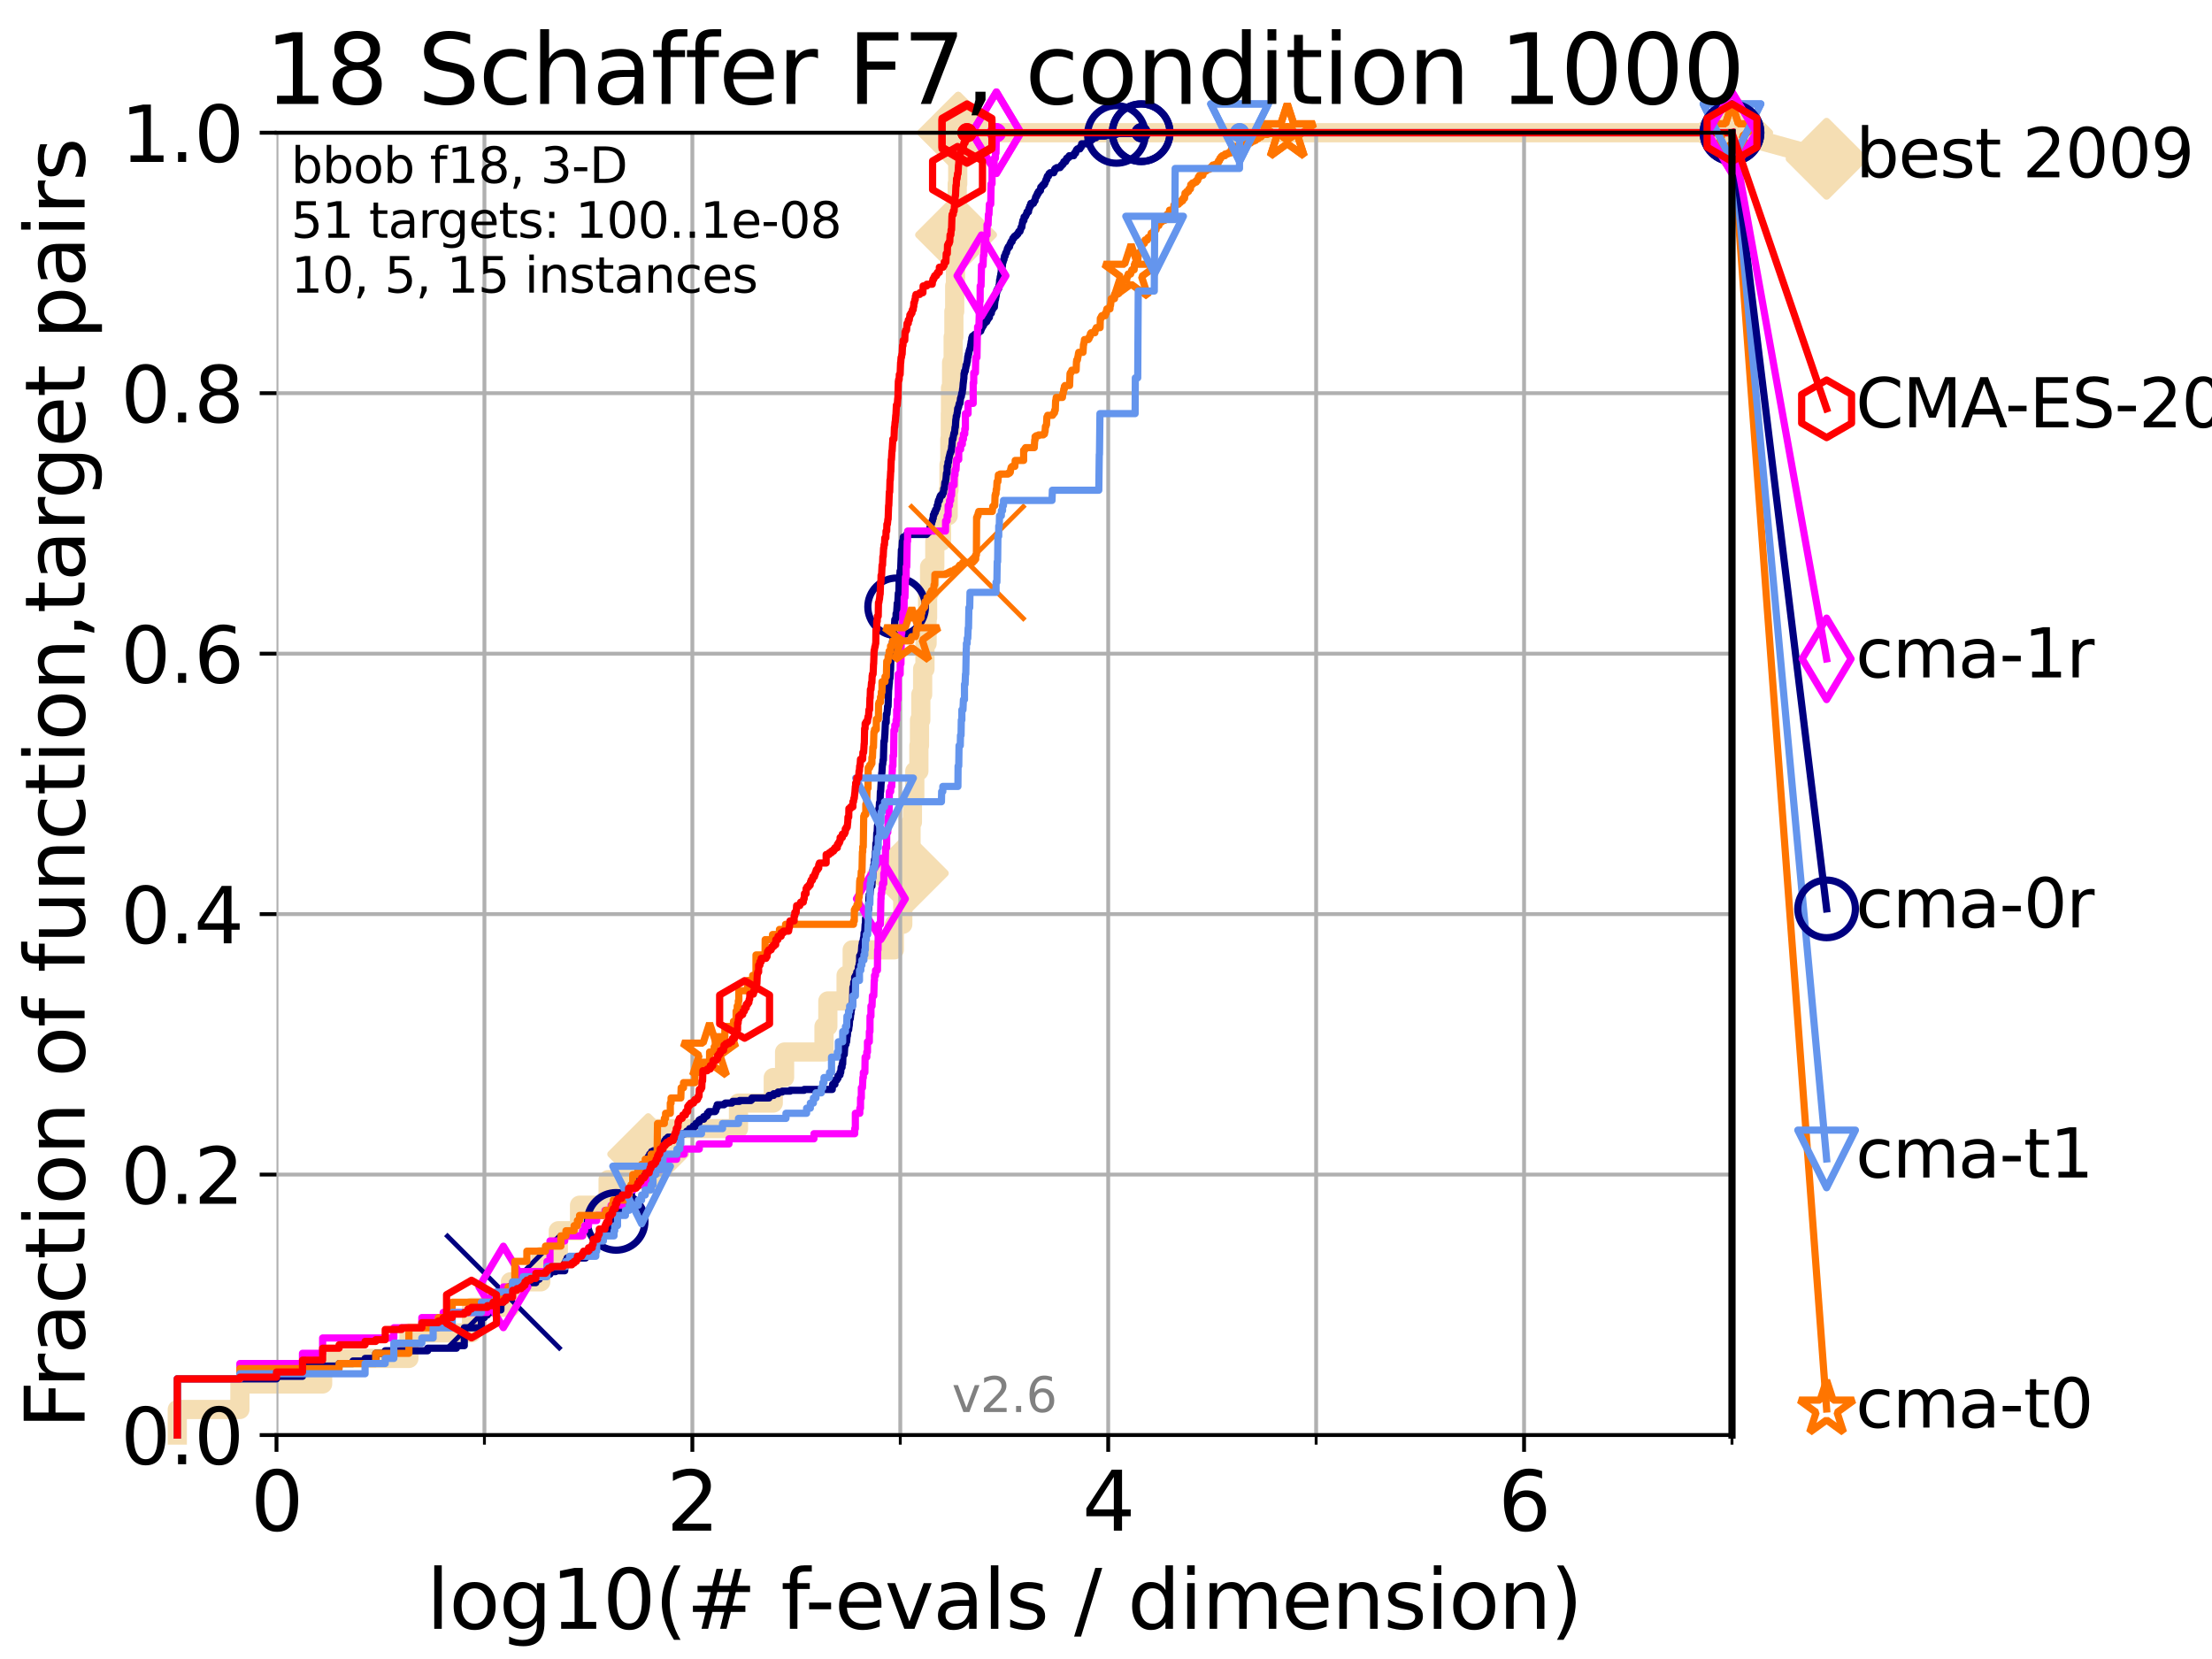 <?xml version="1.0" encoding="utf-8" standalone="no"?>
<!DOCTYPE svg PUBLIC "-//W3C//DTD SVG 1.1//EN"
  "http://www.w3.org/Graphics/SVG/1.1/DTD/svg11.dtd">
<svg xmlns:xlink="http://www.w3.org/1999/xlink" width="460.8pt" height="345.6pt" viewBox="0 0 460.8 345.6" xmlns="http://www.w3.org/2000/svg" version="1.1">
 <defs>
  <style type="text/css">*{stroke-linejoin: round; stroke-linecap: butt}</style>
 </defs>
 <g id="figure_1">
  <g id="patch_1">
   <path d="M 0 345.6 
L 460.8 345.6 
L 460.8 0 
L 0 0 
z
" style="fill: #ffffff"/>
  </g>
  <g id="axes_1">
   <g id="patch_2">
    <path d="M 57.6 298.944 
L 360.806 298.944 
L 360.806 27.648 
L 57.6 27.648 
z
" style="fill: #ffffff"/>
   </g>
   <g id="line2d_1">
    <path d="M 36.933 298.944 
L 36.933 293.624 
L 49.973 293.624 
L 49.973 288.305 
L 67.209 288.305 
L 67.209 282.985 
L 85.184 282.985 
L 85.184 277.666 
L 98.223 277.666 
L 98.223 272.346 
L 106.327 272.346 
L 106.327 267.027 
L 112.657 267.027 
L 112.657 261.707 
L 116.309 261.707 
L 116.309 256.388 
L 120.727 256.388 
L 120.727 251.068 
L 126.677 251.068 
L 126.677 245.749 
L 130.553 245.749 
L 130.553 240.429 
L 135.034 240.429 
L 135.034 235.11 
L 153.84 235.11 
L 153.84 229.79 
L 161.087 229.79 
L 161.087 224.471 
L 163.442 224.471 
L 163.442 219.151 
L 171.655 219.151 
L 171.655 213.832 
L 172.455 213.832 
L 172.455 208.512 
L 176.254 208.512 
L 176.254 203.192 
L 177.524 203.192 
L 177.524 197.873 
L 186.301 197.873 
L 186.301 192.553 
L 188.065 192.553 
L 188.065 187.234 
L 189.115 187.234 
L 189.115 181.914 
L 189.526 181.914 
L 189.526 176.595 
L 189.784 176.595 
L 189.784 171.275 
L 190.071 171.275 
L 190.071 165.956 
L 190.569 165.956 
L 190.569 160.636 
L 191.419 160.636 
L 191.419 155.317 
L 191.547 155.317 
L 191.547 149.997 
L 191.823 149.997 
L 191.823 144.678 
L 192.204 144.678 
L 192.204 139.358 
L 192.687 139.358 
L 192.687 134.039 
L 193.131 134.039 
L 193.131 128.719 
L 193.233 128.719 
L 193.233 123.4 
L 193.65 123.4 
L 193.65 118.08 
L 194.737 118.08 
L 194.737 112.76 
L 196.143 112.76 
L 196.143 107.441 
L 197.524 107.441 
L 197.524 102.121 
L 197.689 102.121 
L 197.689 96.802 
L 197.864 96.802 
L 197.864 91.482 
L 197.972 91.482 
L 197.972 86.163 
L 198.005 86.163 
L 198.005 80.843 
L 198.233 80.843 
L 198.233 75.524 
L 198.561 75.524 
L 198.561 70.204 
L 198.71 70.204 
L 198.71 64.885 
L 198.879 64.885 
L 198.879 59.565 
L 199.04 59.565 
L 199.04 54.246 
L 199.169 54.246 
L 199.169 48.926 
L 199.26 48.926 
L 199.26 43.607 
L 199.407 43.607 
L 199.407 38.287 
L 199.514 38.287 
L 199.514 32.968 
L 199.607 32.968 
L 199.607 27.648 
L 360.806 27.648 
" style="fill: none; stroke: #f5deb3; stroke-width: 4; stroke-linecap: square"/>
   </g>
   <g id="line2d_2">
    <defs>
     <path id="mcb492e289a" d="M -0 7.778 
L 7.778 0 
L 0 -7.778 
L -7.778 -0 
z
" style="stroke: #f5deb3; stroke-width: 1.5; stroke-linejoin: miter"/>
    </defs>
    <g>
     <use xlink:href="#mcb492e289a" x="135.034" y="240.429" style="fill: #f5deb3; stroke: #f5deb3; stroke-width: 1.5; stroke-linejoin: miter"/>
     <use xlink:href="#mcb492e289a" x="189.115" y="181.914" style="fill: #f5deb3; stroke: #f5deb3; stroke-width: 1.5; stroke-linejoin: miter"/>
     <use xlink:href="#mcb492e289a" x="199.169" y="48.926" style="fill: #f5deb3; stroke: #f5deb3; stroke-width: 1.5; stroke-linejoin: miter"/>
     <use xlink:href="#mcb492e289a" x="199.607" y="27.648" style="fill: #f5deb3; stroke: #f5deb3; stroke-width: 1.5; stroke-linejoin: miter"/>
     <use xlink:href="#mcb492e289a" x="199.607" y="27.648" style="fill: #f5deb3; stroke: #f5deb3; stroke-width: 1.5; stroke-linejoin: miter"/>
     <use xlink:href="#mcb492e289a" x="360.806" y="27.648" style="fill: #f5deb3; stroke: #f5deb3; stroke-width: 1.5; stroke-linejoin: miter"/>
    </g>
   </g>
   <g id="line2d_3">
    <path style="fill: none; stroke: #f5deb3; stroke-width: 4; stroke-linecap: square"/>
    <g/>
   </g>
   <g id="line2d_4">
    <path d="M 360.806 27.648 
L 380.515 33.074 
" style="fill: none; stroke: #f5deb3; stroke-width: 4; stroke-linecap: square"/>
    <g>
     <use xlink:href="#mcb492e289a" x="360.806" y="27.648" style="fill: #f5deb3; stroke: #f5deb3; stroke-width: 1.5; stroke-linejoin: miter"/>
     <use xlink:href="#mcb492e289a" x="380.515" y="33.074" style="fill: #f5deb3; stroke: #f5deb3; stroke-width: 1.5; stroke-linejoin: miter"/>
    </g>
   </g>
   <g id="matplotlib.axis_1">
    <g id="xtick_1">
     <g id="line2d_5">
      <path d="M 57.6 298.944 
L 57.6 27.648 
" clip-path="url(#p5f73396d96)" style="fill: none; stroke: #b0b0b0; stroke-width: 0.8; stroke-linecap: square"/>
     </g>
     <g id="line2d_6">
      <defs>
       <path id="md162f3d180" d="M 0 0 
L 0 3.5 
" style="stroke: #000000; stroke-width: 0.8"/>
      </defs>
      <g>
       <use xlink:href="#md162f3d180" x="57.6" y="298.944" style="stroke: #000000; stroke-width: 0.8"/>
      </g>
     </g>
     <g id="text_1">
      <!-- 0 -->
      <g transform="translate(52.192 318.861)scale(0.17 -0.17)">
       <defs>
        <path id="DejaVuSans-30" d="M 2034 4250 
Q 1547 4250 1301 3770 
Q 1056 3291 1056 2328 
Q 1056 1369 1301 889 
Q 1547 409 2034 409 
Q 2525 409 2770 889 
Q 3016 1369 3016 2328 
Q 3016 3291 2770 3770 
Q 2525 4250 2034 4250 
z
M 2034 4750 
Q 2819 4750 3233 4129 
Q 3647 3509 3647 2328 
Q 3647 1150 3233 529 
Q 2819 -91 2034 -91 
Q 1250 -91 836 529 
Q 422 1150 422 2328 
Q 422 3509 836 4129 
Q 1250 4750 2034 4750 
z
" transform="scale(0.016)"/>
       </defs>
       <use xlink:href="#DejaVuSans-30"/>
      </g>
     </g>
    </g>
    <g id="xtick_2">
     <g id="line2d_7">
      <path d="M 144.23 298.944 
L 144.23 27.648 
" clip-path="url(#p5f73396d96)" style="fill: none; stroke: #b0b0b0; stroke-width: 0.8; stroke-linecap: square"/>
     </g>
     <g id="line2d_8">
      <g>
       <use xlink:href="#md162f3d180" x="144.23" y="298.944" style="stroke: #000000; stroke-width: 0.8"/>
      </g>
     </g>
     <g id="text_2">
      <!-- 2 -->
      <g transform="translate(138.822 318.861)scale(0.17 -0.17)">
       <defs>
        <path id="DejaVuSans-32" d="M 1228 531 
L 3431 531 
L 3431 0 
L 469 0 
L 469 531 
Q 828 903 1448 1529 
Q 2069 2156 2228 2338 
Q 2531 2678 2651 2914 
Q 2772 3150 2772 3378 
Q 2772 3750 2511 3984 
Q 2250 4219 1831 4219 
Q 1534 4219 1204 4116 
Q 875 4013 500 3803 
L 500 4441 
Q 881 4594 1212 4672 
Q 1544 4750 1819 4750 
Q 2544 4750 2975 4387 
Q 3406 4025 3406 3419 
Q 3406 3131 3298 2873 
Q 3191 2616 2906 2266 
Q 2828 2175 2409 1742 
Q 1991 1309 1228 531 
z
" transform="scale(0.016)"/>
       </defs>
       <use xlink:href="#DejaVuSans-32"/>
      </g>
     </g>
    </g>
    <g id="xtick_3">
     <g id="line2d_9">
      <path d="M 230.861 298.944 
L 230.861 27.648 
" clip-path="url(#p5f73396d96)" style="fill: none; stroke: #b0b0b0; stroke-width: 0.8; stroke-linecap: square"/>
     </g>
     <g id="line2d_10">
      <g>
       <use xlink:href="#md162f3d180" x="230.861" y="298.944" style="stroke: #000000; stroke-width: 0.8"/>
      </g>
     </g>
     <g id="text_3">
      <!-- 4 -->
      <g transform="translate(225.453 318.861)scale(0.17 -0.17)">
       <defs>
        <path id="DejaVuSans-34" d="M 2419 4116 
L 825 1625 
L 2419 1625 
L 2419 4116 
z
M 2253 4666 
L 3047 4666 
L 3047 1625 
L 3713 1625 
L 3713 1100 
L 3047 1100 
L 3047 0 
L 2419 0 
L 2419 1100 
L 313 1100 
L 313 1709 
L 2253 4666 
z
" transform="scale(0.016)"/>
       </defs>
       <use xlink:href="#DejaVuSans-34"/>
      </g>
     </g>
    </g>
    <g id="xtick_4">
     <g id="line2d_11">
      <path d="M 317.491 298.944 
L 317.491 27.648 
" clip-path="url(#p5f73396d96)" style="fill: none; stroke: #b0b0b0; stroke-width: 0.8; stroke-linecap: square"/>
     </g>
     <g id="line2d_12">
      <g>
       <use xlink:href="#md162f3d180" x="317.491" y="298.944" style="stroke: #000000; stroke-width: 0.8"/>
      </g>
     </g>
     <g id="text_4">
      <!-- 6 -->
      <g transform="translate(312.083 318.861)scale(0.17 -0.17)">
       <defs>
        <path id="DejaVuSans-36" d="M 2113 2584 
Q 1688 2584 1439 2293 
Q 1191 2003 1191 1497 
Q 1191 994 1439 701 
Q 1688 409 2113 409 
Q 2538 409 2786 701 
Q 3034 994 3034 1497 
Q 3034 2003 2786 2293 
Q 2538 2584 2113 2584 
z
M 3366 4563 
L 3366 3988 
Q 3128 4100 2886 4159 
Q 2644 4219 2406 4219 
Q 1781 4219 1451 3797 
Q 1122 3375 1075 2522 
Q 1259 2794 1537 2939 
Q 1816 3084 2150 3084 
Q 2853 3084 3261 2657 
Q 3669 2231 3669 1497 
Q 3669 778 3244 343 
Q 2819 -91 2113 -91 
Q 1303 -91 875 529 
Q 447 1150 447 2328 
Q 447 3434 972 4092 
Q 1497 4750 2381 4750 
Q 2619 4750 2861 4703 
Q 3103 4656 3366 4563 
z
" transform="scale(0.016)"/>
       </defs>
       <use xlink:href="#DejaVuSans-36"/>
      </g>
     </g>
    </g>
    <g id="xtick_5">
     <g id="line2d_13">
      <path d="M 100.915 298.944 
L 100.915 27.648 
" clip-path="url(#p5f73396d96)" style="fill: none; stroke: #b0b0b0; stroke-width: 0.8; stroke-linecap: square"/>
     </g>
     <g id="line2d_14">
      <defs>
       <path id="m26601785ba" d="M 0 0 
L 0 2 
" style="stroke: #000000; stroke-width: 0.6"/>
      </defs>
      <g>
       <use xlink:href="#m26601785ba" x="100.915" y="298.944" style="stroke: #000000; stroke-width: 0.6"/>
      </g>
     </g>
    </g>
    <g id="xtick_6">
     <g id="line2d_15">
      <path d="M 187.546 298.944 
L 187.546 27.648 
" clip-path="url(#p5f73396d96)" style="fill: none; stroke: #b0b0b0; stroke-width: 0.8; stroke-linecap: square"/>
     </g>
     <g id="line2d_16">
      <g>
       <use xlink:href="#m26601785ba" x="187.546" y="298.944" style="stroke: #000000; stroke-width: 0.6"/>
      </g>
     </g>
    </g>
    <g id="xtick_7">
     <g id="line2d_17">
      <path d="M 274.176 298.944 
L 274.176 27.648 
" clip-path="url(#p5f73396d96)" style="fill: none; stroke: #b0b0b0; stroke-width: 0.8; stroke-linecap: square"/>
     </g>
     <g id="line2d_18">
      <g>
       <use xlink:href="#m26601785ba" x="274.176" y="298.944" style="stroke: #000000; stroke-width: 0.6"/>
      </g>
     </g>
    </g>
    <g id="xtick_8">
     <g id="line2d_19">
      <path d="M 360.806 298.944 
L 360.806 27.648 
" clip-path="url(#p5f73396d96)" style="fill: none; stroke: #b0b0b0; stroke-width: 0.8; stroke-linecap: square"/>
     </g>
     <g id="line2d_20">
      <g>
       <use xlink:href="#m26601785ba" x="360.806" y="298.944" style="stroke: #000000; stroke-width: 0.6"/>
      </g>
     </g>
    </g>
    <g id="text_5">
     <!-- log10(# f-evals / dimension) -->
     <g transform="translate(88.823 339.314)scale(0.17 -0.17)">
      <defs>
       <path id="DejaVuSans-6c" d="M 603 4863 
L 1178 4863 
L 1178 0 
L 603 0 
L 603 4863 
z
" transform="scale(0.016)"/>
       <path id="DejaVuSans-6f" d="M 1959 3097 
Q 1497 3097 1228 2736 
Q 959 2375 959 1747 
Q 959 1119 1226 758 
Q 1494 397 1959 397 
Q 2419 397 2687 759 
Q 2956 1122 2956 1747 
Q 2956 2369 2687 2733 
Q 2419 3097 1959 3097 
z
M 1959 3584 
Q 2709 3584 3137 3096 
Q 3566 2609 3566 1747 
Q 3566 888 3137 398 
Q 2709 -91 1959 -91 
Q 1206 -91 779 398 
Q 353 888 353 1747 
Q 353 2609 779 3096 
Q 1206 3584 1959 3584 
z
" transform="scale(0.016)"/>
       <path id="DejaVuSans-67" d="M 2906 1791 
Q 2906 2416 2648 2759 
Q 2391 3103 1925 3103 
Q 1463 3103 1205 2759 
Q 947 2416 947 1791 
Q 947 1169 1205 825 
Q 1463 481 1925 481 
Q 2391 481 2648 825 
Q 2906 1169 2906 1791 
z
M 3481 434 
Q 3481 -459 3084 -895 
Q 2688 -1331 1869 -1331 
Q 1566 -1331 1297 -1286 
Q 1028 -1241 775 -1147 
L 775 -588 
Q 1028 -725 1275 -790 
Q 1522 -856 1778 -856 
Q 2344 -856 2625 -561 
Q 2906 -266 2906 331 
L 2906 616 
Q 2728 306 2450 153 
Q 2172 0 1784 0 
Q 1141 0 747 490 
Q 353 981 353 1791 
Q 353 2603 747 3093 
Q 1141 3584 1784 3584 
Q 2172 3584 2450 3431 
Q 2728 3278 2906 2969 
L 2906 3500 
L 3481 3500 
L 3481 434 
z
" transform="scale(0.016)"/>
       <path id="DejaVuSans-31" d="M 794 531 
L 1825 531 
L 1825 4091 
L 703 3866 
L 703 4441 
L 1819 4666 
L 2450 4666 
L 2450 531 
L 3481 531 
L 3481 0 
L 794 0 
L 794 531 
z
" transform="scale(0.016)"/>
       <path id="DejaVuSans-28" d="M 1984 4856 
Q 1566 4138 1362 3434 
Q 1159 2731 1159 2009 
Q 1159 1288 1364 580 
Q 1569 -128 1984 -844 
L 1484 -844 
Q 1016 -109 783 600 
Q 550 1309 550 2009 
Q 550 2706 781 3412 
Q 1013 4119 1484 4856 
L 1984 4856 
z
" transform="scale(0.016)"/>
       <path id="DejaVuSans-23" d="M 3272 2816 
L 2363 2816 
L 2100 1772 
L 3016 1772 
L 3272 2816 
z
M 2803 4594 
L 2478 3297 
L 3391 3297 
L 3719 4594 
L 4219 4594 
L 3897 3297 
L 4872 3297 
L 4872 2816 
L 3775 2816 
L 3519 1772 
L 4513 1772 
L 4513 1294 
L 3397 1294 
L 3072 0 
L 2572 0 
L 2894 1294 
L 1978 1294 
L 1656 0 
L 1153 0 
L 1478 1294 
L 494 1294 
L 494 1772 
L 1594 1772 
L 1856 2816 
L 850 2816 
L 850 3297 
L 1978 3297 
L 2297 4594 
L 2803 4594 
z
" transform="scale(0.016)"/>
       <path id="DejaVuSans-20" transform="scale(0.016)"/>
       <path id="DejaVuSans-66" d="M 2375 4863 
L 2375 4384 
L 1825 4384 
Q 1516 4384 1395 4259 
Q 1275 4134 1275 3809 
L 1275 3500 
L 2222 3500 
L 2222 3053 
L 1275 3053 
L 1275 0 
L 697 0 
L 697 3053 
L 147 3053 
L 147 3500 
L 697 3500 
L 697 3744 
Q 697 4328 969 4595 
Q 1241 4863 1831 4863 
L 2375 4863 
z
" transform="scale(0.016)"/>
       <path id="DejaVuSans-2d" d="M 313 2009 
L 1997 2009 
L 1997 1497 
L 313 1497 
L 313 2009 
z
" transform="scale(0.016)"/>
       <path id="DejaVuSans-65" d="M 3597 1894 
L 3597 1613 
L 953 1613 
Q 991 1019 1311 708 
Q 1631 397 2203 397 
Q 2534 397 2845 478 
Q 3156 559 3463 722 
L 3463 178 
Q 3153 47 2828 -22 
Q 2503 -91 2169 -91 
Q 1331 -91 842 396 
Q 353 884 353 1716 
Q 353 2575 817 3079 
Q 1281 3584 2069 3584 
Q 2775 3584 3186 3129 
Q 3597 2675 3597 1894 
z
M 3022 2063 
Q 3016 2534 2758 2815 
Q 2500 3097 2075 3097 
Q 1594 3097 1305 2825 
Q 1016 2553 972 2059 
L 3022 2063 
z
" transform="scale(0.016)"/>
       <path id="DejaVuSans-76" d="M 191 3500 
L 800 3500 
L 1894 563 
L 2988 3500 
L 3597 3500 
L 2284 0 
L 1503 0 
L 191 3500 
z
" transform="scale(0.016)"/>
       <path id="DejaVuSans-61" d="M 2194 1759 
Q 1497 1759 1228 1600 
Q 959 1441 959 1056 
Q 959 750 1161 570 
Q 1363 391 1709 391 
Q 2188 391 2477 730 
Q 2766 1069 2766 1631 
L 2766 1759 
L 2194 1759 
z
M 3341 1997 
L 3341 0 
L 2766 0 
L 2766 531 
Q 2569 213 2275 61 
Q 1981 -91 1556 -91 
Q 1019 -91 701 211 
Q 384 513 384 1019 
Q 384 1609 779 1909 
Q 1175 2209 1959 2209 
L 2766 2209 
L 2766 2266 
Q 2766 2663 2505 2880 
Q 2244 3097 1772 3097 
Q 1472 3097 1187 3025 
Q 903 2953 641 2809 
L 641 3341 
Q 956 3463 1253 3523 
Q 1550 3584 1831 3584 
Q 2591 3584 2966 3190 
Q 3341 2797 3341 1997 
z
" transform="scale(0.016)"/>
       <path id="DejaVuSans-73" d="M 2834 3397 
L 2834 2853 
Q 2591 2978 2328 3040 
Q 2066 3103 1784 3103 
Q 1356 3103 1142 2972 
Q 928 2841 928 2578 
Q 928 2378 1081 2264 
Q 1234 2150 1697 2047 
L 1894 2003 
Q 2506 1872 2764 1633 
Q 3022 1394 3022 966 
Q 3022 478 2636 193 
Q 2250 -91 1575 -91 
Q 1294 -91 989 -36 
Q 684 19 347 128 
L 347 722 
Q 666 556 975 473 
Q 1284 391 1588 391 
Q 1994 391 2212 530 
Q 2431 669 2431 922 
Q 2431 1156 2273 1281 
Q 2116 1406 1581 1522 
L 1381 1569 
Q 847 1681 609 1914 
Q 372 2147 372 2553 
Q 372 3047 722 3315 
Q 1072 3584 1716 3584 
Q 2034 3584 2315 3537 
Q 2597 3491 2834 3397 
z
" transform="scale(0.016)"/>
       <path id="DejaVuSans-2f" d="M 1625 4666 
L 2156 4666 
L 531 -594 
L 0 -594 
L 1625 4666 
z
" transform="scale(0.016)"/>
       <path id="DejaVuSans-64" d="M 2906 2969 
L 2906 4863 
L 3481 4863 
L 3481 0 
L 2906 0 
L 2906 525 
Q 2725 213 2448 61 
Q 2172 -91 1784 -91 
Q 1150 -91 751 415 
Q 353 922 353 1747 
Q 353 2572 751 3078 
Q 1150 3584 1784 3584 
Q 2172 3584 2448 3432 
Q 2725 3281 2906 2969 
z
M 947 1747 
Q 947 1113 1208 752 
Q 1469 391 1925 391 
Q 2381 391 2643 752 
Q 2906 1113 2906 1747 
Q 2906 2381 2643 2742 
Q 2381 3103 1925 3103 
Q 1469 3103 1208 2742 
Q 947 2381 947 1747 
z
" transform="scale(0.016)"/>
       <path id="DejaVuSans-69" d="M 603 3500 
L 1178 3500 
L 1178 0 
L 603 0 
L 603 3500 
z
M 603 4863 
L 1178 4863 
L 1178 4134 
L 603 4134 
L 603 4863 
z
" transform="scale(0.016)"/>
       <path id="DejaVuSans-6d" d="M 3328 2828 
Q 3544 3216 3844 3400 
Q 4144 3584 4550 3584 
Q 5097 3584 5394 3201 
Q 5691 2819 5691 2113 
L 5691 0 
L 5113 0 
L 5113 2094 
Q 5113 2597 4934 2840 
Q 4756 3084 4391 3084 
Q 3944 3084 3684 2787 
Q 3425 2491 3425 1978 
L 3425 0 
L 2847 0 
L 2847 2094 
Q 2847 2600 2669 2842 
Q 2491 3084 2119 3084 
Q 1678 3084 1418 2786 
Q 1159 2488 1159 1978 
L 1159 0 
L 581 0 
L 581 3500 
L 1159 3500 
L 1159 2956 
Q 1356 3278 1631 3431 
Q 1906 3584 2284 3584 
Q 2666 3584 2933 3390 
Q 3200 3197 3328 2828 
z
" transform="scale(0.016)"/>
       <path id="DejaVuSans-6e" d="M 3513 2113 
L 3513 0 
L 2938 0 
L 2938 2094 
Q 2938 2591 2744 2837 
Q 2550 3084 2163 3084 
Q 1697 3084 1428 2787 
Q 1159 2491 1159 1978 
L 1159 0 
L 581 0 
L 581 3500 
L 1159 3500 
L 1159 2956 
Q 1366 3272 1645 3428 
Q 1925 3584 2291 3584 
Q 2894 3584 3203 3211 
Q 3513 2838 3513 2113 
z
" transform="scale(0.016)"/>
       <path id="DejaVuSans-29" d="M 513 4856 
L 1013 4856 
Q 1481 4119 1714 3412 
Q 1947 2706 1947 2009 
Q 1947 1309 1714 600 
Q 1481 -109 1013 -844 
L 513 -844 
Q 928 -128 1133 580 
Q 1338 1288 1338 2009 
Q 1338 2731 1133 3434 
Q 928 4138 513 4856 
z
" transform="scale(0.016)"/>
      </defs>
      <use xlink:href="#DejaVuSans-6c"/>
      <use xlink:href="#DejaVuSans-6f" x="27.783"/>
      <use xlink:href="#DejaVuSans-67" x="88.965"/>
      <use xlink:href="#DejaVuSans-31" x="152.441"/>
      <use xlink:href="#DejaVuSans-30" x="216.064"/>
      <use xlink:href="#DejaVuSans-28" x="279.688"/>
      <use xlink:href="#DejaVuSans-23" x="318.701"/>
      <use xlink:href="#DejaVuSans-20" x="402.49"/>
      <use xlink:href="#DejaVuSans-66" x="434.277"/>
      <use xlink:href="#DejaVuSans-2d" x="463.982"/>
      <use xlink:href="#DejaVuSans-65" x="500.066"/>
      <use xlink:href="#DejaVuSans-76" x="561.59"/>
      <use xlink:href="#DejaVuSans-61" x="620.77"/>
      <use xlink:href="#DejaVuSans-6c" x="682.049"/>
      <use xlink:href="#DejaVuSans-73" x="709.832"/>
      <use xlink:href="#DejaVuSans-20" x="761.932"/>
      <use xlink:href="#DejaVuSans-2f" x="793.719"/>
      <use xlink:href="#DejaVuSans-20" x="827.41"/>
      <use xlink:href="#DejaVuSans-64" x="859.197"/>
      <use xlink:href="#DejaVuSans-69" x="922.674"/>
      <use xlink:href="#DejaVuSans-6d" x="950.457"/>
      <use xlink:href="#DejaVuSans-65" x="1047.869"/>
      <use xlink:href="#DejaVuSans-6e" x="1109.393"/>
      <use xlink:href="#DejaVuSans-73" x="1172.771"/>
      <use xlink:href="#DejaVuSans-69" x="1224.871"/>
      <use xlink:href="#DejaVuSans-6f" x="1252.654"/>
      <use xlink:href="#DejaVuSans-6e" x="1313.836"/>
      <use xlink:href="#DejaVuSans-29" x="1377.215"/>
     </g>
    </g>
   </g>
   <g id="matplotlib.axis_2">
    <g id="ytick_1">
     <g id="line2d_21">
      <path d="M 57.6 298.944 
L 360.806 298.944 
" clip-path="url(#p5f73396d96)" style="fill: none; stroke: #b0b0b0; stroke-width: 0.8; stroke-linecap: square"/>
     </g>
     <g id="line2d_22">
      <defs>
       <path id="mf068682449" d="M 0 0 
L -3.5 0 
" style="stroke: #000000; stroke-width: 0.8"/>
      </defs>
      <g>
       <use xlink:href="#mf068682449" x="57.6" y="298.944" style="stroke: #000000; stroke-width: 0.8"/>
      </g>
     </g>
     <g id="text_6">
      <!-- 0.0 -->
      <g transform="translate(25.155 305.023)scale(0.16 -0.16)">
       <defs>
        <path id="DejaVuSans-2e" d="M 684 794 
L 1344 794 
L 1344 0 
L 684 0 
L 684 794 
z
" transform="scale(0.016)"/>
       </defs>
       <use xlink:href="#DejaVuSans-30"/>
       <use xlink:href="#DejaVuSans-2e" x="63.623"/>
       <use xlink:href="#DejaVuSans-30" x="95.41"/>
      </g>
     </g>
    </g>
    <g id="ytick_2">
     <g id="line2d_23">
      <path d="M 57.6 244.685 
L 360.806 244.685 
" clip-path="url(#p5f73396d96)" style="fill: none; stroke: #b0b0b0; stroke-width: 0.8; stroke-linecap: square"/>
     </g>
     <g id="line2d_24">
      <g>
       <use xlink:href="#mf068682449" x="57.6" y="244.685" style="stroke: #000000; stroke-width: 0.8"/>
      </g>
     </g>
     <g id="text_7">
      <!-- 0.2 -->
      <g transform="translate(25.155 250.764)scale(0.16 -0.16)">
       <use xlink:href="#DejaVuSans-30"/>
       <use xlink:href="#DejaVuSans-2e" x="63.623"/>
       <use xlink:href="#DejaVuSans-32" x="95.41"/>
      </g>
     </g>
    </g>
    <g id="ytick_3">
     <g id="line2d_25">
      <path d="M 57.6 190.426 
L 360.806 190.426 
" clip-path="url(#p5f73396d96)" style="fill: none; stroke: #b0b0b0; stroke-width: 0.8; stroke-linecap: square"/>
     </g>
     <g id="line2d_26">
      <g>
       <use xlink:href="#mf068682449" x="57.6" y="190.426" style="stroke: #000000; stroke-width: 0.8"/>
      </g>
     </g>
     <g id="text_8">
      <!-- 0.4 -->
      <g transform="translate(25.155 196.504)scale(0.16 -0.16)">
       <use xlink:href="#DejaVuSans-30"/>
       <use xlink:href="#DejaVuSans-2e" x="63.623"/>
       <use xlink:href="#DejaVuSans-34" x="95.41"/>
      </g>
     </g>
    </g>
    <g id="ytick_4">
     <g id="line2d_27">
      <path d="M 57.6 136.166 
L 360.806 136.166 
" clip-path="url(#p5f73396d96)" style="fill: none; stroke: #b0b0b0; stroke-width: 0.8; stroke-linecap: square"/>
     </g>
     <g id="line2d_28">
      <g>
       <use xlink:href="#mf068682449" x="57.6" y="136.166" style="stroke: #000000; stroke-width: 0.8"/>
      </g>
     </g>
     <g id="text_9">
      <!-- 0.6 -->
      <g transform="translate(25.155 142.245)scale(0.16 -0.16)">
       <use xlink:href="#DejaVuSans-30"/>
       <use xlink:href="#DejaVuSans-2e" x="63.623"/>
       <use xlink:href="#DejaVuSans-36" x="95.41"/>
      </g>
     </g>
    </g>
    <g id="ytick_5">
     <g id="line2d_29">
      <path d="M 57.6 81.907 
L 360.806 81.907 
" clip-path="url(#p5f73396d96)" style="fill: none; stroke: #b0b0b0; stroke-width: 0.8; stroke-linecap: square"/>
     </g>
     <g id="line2d_30">
      <g>
       <use xlink:href="#mf068682449" x="57.6" y="81.907" style="stroke: #000000; stroke-width: 0.8"/>
      </g>
     </g>
     <g id="text_10">
      <!-- 0.8 -->
      <g transform="translate(25.155 87.986)scale(0.16 -0.16)">
       <defs>
        <path id="DejaVuSans-38" d="M 2034 2216 
Q 1584 2216 1326 1975 
Q 1069 1734 1069 1313 
Q 1069 891 1326 650 
Q 1584 409 2034 409 
Q 2484 409 2743 651 
Q 3003 894 3003 1313 
Q 3003 1734 2745 1975 
Q 2488 2216 2034 2216 
z
M 1403 2484 
Q 997 2584 770 2862 
Q 544 3141 544 3541 
Q 544 4100 942 4425 
Q 1341 4750 2034 4750 
Q 2731 4750 3128 4425 
Q 3525 4100 3525 3541 
Q 3525 3141 3298 2862 
Q 3072 2584 2669 2484 
Q 3125 2378 3379 2068 
Q 3634 1759 3634 1313 
Q 3634 634 3220 271 
Q 2806 -91 2034 -91 
Q 1263 -91 848 271 
Q 434 634 434 1313 
Q 434 1759 690 2068 
Q 947 2378 1403 2484 
z
M 1172 3481 
Q 1172 3119 1398 2916 
Q 1625 2713 2034 2713 
Q 2441 2713 2670 2916 
Q 2900 3119 2900 3481 
Q 2900 3844 2670 4047 
Q 2441 4250 2034 4250 
Q 1625 4250 1398 4047 
Q 1172 3844 1172 3481 
z
" transform="scale(0.016)"/>
       </defs>
       <use xlink:href="#DejaVuSans-30"/>
       <use xlink:href="#DejaVuSans-2e" x="63.623"/>
       <use xlink:href="#DejaVuSans-38" x="95.41"/>
      </g>
     </g>
    </g>
    <g id="ytick_6">
     <g id="line2d_31">
      <path d="M 57.6 27.648 
L 360.806 27.648 
" clip-path="url(#p5f73396d96)" style="fill: none; stroke: #b0b0b0; stroke-width: 0.8; stroke-linecap: square"/>
     </g>
     <g id="line2d_32">
      <g>
       <use xlink:href="#mf068682449" x="57.6" y="27.648" style="stroke: #000000; stroke-width: 0.8"/>
      </g>
     </g>
     <g id="text_11">
      <!-- 1.0 -->
      <g transform="translate(25.155 33.727)scale(0.16 -0.16)">
       <use xlink:href="#DejaVuSans-31"/>
       <use xlink:href="#DejaVuSans-2e" x="63.623"/>
       <use xlink:href="#DejaVuSans-30" x="95.41"/>
      </g>
     </g>
    </g>
    <g id="text_12">
     <!-- Fraction of function,target pairs -->
     <g transform="translate(17.62 297.681)rotate(-90)scale(0.17 -0.17)">
      <defs>
       <path id="DejaVuSans-46" d="M 628 4666 
L 3309 4666 
L 3309 4134 
L 1259 4134 
L 1259 2759 
L 3109 2759 
L 3109 2228 
L 1259 2228 
L 1259 0 
L 628 0 
L 628 4666 
z
" transform="scale(0.016)"/>
       <path id="DejaVuSans-72" d="M 2631 2963 
Q 2534 3019 2420 3045 
Q 2306 3072 2169 3072 
Q 1681 3072 1420 2755 
Q 1159 2438 1159 1844 
L 1159 0 
L 581 0 
L 581 3500 
L 1159 3500 
L 1159 2956 
Q 1341 3275 1631 3429 
Q 1922 3584 2338 3584 
Q 2397 3584 2469 3576 
Q 2541 3569 2628 3553 
L 2631 2963 
z
" transform="scale(0.016)"/>
       <path id="DejaVuSans-63" d="M 3122 3366 
L 3122 2828 
Q 2878 2963 2633 3030 
Q 2388 3097 2138 3097 
Q 1578 3097 1268 2742 
Q 959 2388 959 1747 
Q 959 1106 1268 751 
Q 1578 397 2138 397 
Q 2388 397 2633 464 
Q 2878 531 3122 666 
L 3122 134 
Q 2881 22 2623 -34 
Q 2366 -91 2075 -91 
Q 1284 -91 818 406 
Q 353 903 353 1747 
Q 353 2603 823 3093 
Q 1294 3584 2113 3584 
Q 2378 3584 2631 3529 
Q 2884 3475 3122 3366 
z
" transform="scale(0.016)"/>
       <path id="DejaVuSans-74" d="M 1172 4494 
L 1172 3500 
L 2356 3500 
L 2356 3053 
L 1172 3053 
L 1172 1153 
Q 1172 725 1289 603 
Q 1406 481 1766 481 
L 2356 481 
L 2356 0 
L 1766 0 
Q 1100 0 847 248 
Q 594 497 594 1153 
L 594 3053 
L 172 3053 
L 172 3500 
L 594 3500 
L 594 4494 
L 1172 4494 
z
" transform="scale(0.016)"/>
       <path id="DejaVuSans-75" d="M 544 1381 
L 544 3500 
L 1119 3500 
L 1119 1403 
Q 1119 906 1312 657 
Q 1506 409 1894 409 
Q 2359 409 2629 706 
Q 2900 1003 2900 1516 
L 2900 3500 
L 3475 3500 
L 3475 0 
L 2900 0 
L 2900 538 
Q 2691 219 2414 64 
Q 2138 -91 1772 -91 
Q 1169 -91 856 284 
Q 544 659 544 1381 
z
M 1991 3584 
L 1991 3584 
z
" transform="scale(0.016)"/>
       <path id="DejaVuSans-2c" d="M 750 794 
L 1409 794 
L 1409 256 
L 897 -744 
L 494 -744 
L 750 256 
L 750 794 
z
" transform="scale(0.016)"/>
       <path id="DejaVuSans-70" d="M 1159 525 
L 1159 -1331 
L 581 -1331 
L 581 3500 
L 1159 3500 
L 1159 2969 
Q 1341 3281 1617 3432 
Q 1894 3584 2278 3584 
Q 2916 3584 3314 3078 
Q 3713 2572 3713 1747 
Q 3713 922 3314 415 
Q 2916 -91 2278 -91 
Q 1894 -91 1617 61 
Q 1341 213 1159 525 
z
M 3116 1747 
Q 3116 2381 2855 2742 
Q 2594 3103 2138 3103 
Q 1681 3103 1420 2742 
Q 1159 2381 1159 1747 
Q 1159 1113 1420 752 
Q 1681 391 2138 391 
Q 2594 391 2855 752 
Q 3116 1113 3116 1747 
z
" transform="scale(0.016)"/>
      </defs>
      <use xlink:href="#DejaVuSans-46"/>
      <use xlink:href="#DejaVuSans-72" x="50.27"/>
      <use xlink:href="#DejaVuSans-61" x="91.383"/>
      <use xlink:href="#DejaVuSans-63" x="152.662"/>
      <use xlink:href="#DejaVuSans-74" x="207.643"/>
      <use xlink:href="#DejaVuSans-69" x="246.852"/>
      <use xlink:href="#DejaVuSans-6f" x="274.635"/>
      <use xlink:href="#DejaVuSans-6e" x="335.816"/>
      <use xlink:href="#DejaVuSans-20" x="399.195"/>
      <use xlink:href="#DejaVuSans-6f" x="430.982"/>
      <use xlink:href="#DejaVuSans-66" x="492.164"/>
      <use xlink:href="#DejaVuSans-20" x="527.369"/>
      <use xlink:href="#DejaVuSans-66" x="559.156"/>
      <use xlink:href="#DejaVuSans-75" x="594.361"/>
      <use xlink:href="#DejaVuSans-6e" x="657.74"/>
      <use xlink:href="#DejaVuSans-63" x="721.119"/>
      <use xlink:href="#DejaVuSans-74" x="776.1"/>
      <use xlink:href="#DejaVuSans-69" x="815.309"/>
      <use xlink:href="#DejaVuSans-6f" x="843.092"/>
      <use xlink:href="#DejaVuSans-6e" x="904.273"/>
      <use xlink:href="#DejaVuSans-2c" x="967.652"/>
      <use xlink:href="#DejaVuSans-74" x="999.439"/>
      <use xlink:href="#DejaVuSans-61" x="1038.648"/>
      <use xlink:href="#DejaVuSans-72" x="1099.928"/>
      <use xlink:href="#DejaVuSans-67" x="1139.291"/>
      <use xlink:href="#DejaVuSans-65" x="1202.768"/>
      <use xlink:href="#DejaVuSans-74" x="1264.291"/>
      <use xlink:href="#DejaVuSans-20" x="1303.5"/>
      <use xlink:href="#DejaVuSans-70" x="1335.287"/>
      <use xlink:href="#DejaVuSans-61" x="1398.764"/>
      <use xlink:href="#DejaVuSans-69" x="1460.043"/>
      <use xlink:href="#DejaVuSans-72" x="1487.826"/>
      <use xlink:href="#DejaVuSans-73" x="1528.939"/>
     </g>
    </g>
   </g>
   <g id="line2d_33">
    <defs>
     <path id="mb6d9aa35e4" d="M 0 1.5 
C 0.398 1.5 0.779 1.342 1.061 1.061 
C 1.342 0.779 1.5 0.398 1.5 0 
C 1.5 -0.398 1.342 -0.779 1.061 -1.061 
C 0.779 -1.342 0.398 -1.5 0 -1.5 
C -0.398 -1.5 -0.779 -1.342 -1.061 -1.061 
C -1.342 -0.779 -1.5 -0.398 -1.5 0 
C -1.5 0.398 -1.342 0.779 -1.061 1.061 
C -0.779 1.342 -0.398 1.5 0 1.5 
z
" style="stroke: #f5deb3"/>
    </defs>
    <g>
     <use xlink:href="#mb6d9aa35e4" x="199.607" y="27.648" style="fill: #f5deb3; stroke: #f5deb3"/>
     <use xlink:href="#mb6d9aa35e4" x="199.607" y="27.648" style="fill: #f5deb3; stroke: #f5deb3"/>
    </g>
   </g>
   <g id="line2d_34">
    <defs>
     <path id="m53044c9a03" d="M 0 1.5 
C 0.398 1.5 0.779 1.342 1.061 1.061 
C 1.342 0.779 1.5 0.398 1.5 0 
C 1.5 -0.398 1.342 -0.779 1.061 -1.061 
C 0.779 -1.342 0.398 -1.5 0 -1.5 
C -0.398 -1.5 -0.779 -1.342 -1.061 -1.061 
C -1.342 -0.779 -1.5 -0.398 -1.5 0 
C -1.5 0.398 -1.342 0.779 -1.061 1.061 
C -0.779 1.342 -0.398 1.5 0 1.5 
z
" style="stroke: #000080"/>
    </defs>
    <g>
     <use xlink:href="#m53044c9a03" x="237.724" y="27.648" style="fill: #000080; stroke: #000080"/>
     <use xlink:href="#m53044c9a03" x="237.724" y="27.648" style="fill: #000080; stroke: #000080"/>
    </g>
   </g>
   <g id="line2d_35">
    <path d="M 36.933 298.944 
L 36.933 287.241 
L 57.6 287.241 
L 57.6 286.709 
L 63.012 286.709 
L 63.012 284.581 
L 70.639 284.581 
L 70.639 284.049 
L 73.539 284.049 
L 73.539 283.517 
L 76.051 283.517 
L 76.051 282.985 
L 78.267 282.985 
L 78.267 281.922 
L 80.249 281.922 
L 80.249 281.39 
L 89.09 281.39 
L 89.09 280.858 
L 95.081 280.858 
L 95.081 280.326 
L 96.718 280.326 
L 96.718 276.602 
L 100.277 276.602 
L 100.277 274.474 
L 100.915 274.474 
L 100.915 273.942 
L 101.532 273.942 
L 101.532 273.41 
L 102.129 273.41 
L 102.129 272.878 
L 104.345 272.878 
L 104.345 271.282 
L 104.86 271.282 
L 104.86 269.155 
L 105.362 269.155 
L 105.362 268.268 
L 106.327 268.268 
L 106.327 267.913 
L 108.12 267.913 
L 108.12 267.381 
L 108.956 267.381 
L 108.956 267.204 
L 111.621 267.204 
L 111.621 266.495 
L 112.318 266.495 
L 112.318 265.963 
L 113.317 265.963 
L 113.317 265.431 
L 114.571 265.431 
L 114.571 264.899 
L 115.747 264.899 
L 115.747 264.722 
L 117.644 264.722 
L 117.644 263.126 
L 117.9 263.126 
L 117.9 262.594 
L 118.152 262.594 
L 118.152 262.062 
L 121.995 262.062 
L 121.995 260.998 
L 122.599 260.998 
L 122.599 260.466 
L 122.991 260.466 
L 122.991 259.934 
L 123.751 259.934 
L 123.751 259.402 
L 125.185 259.402 
L 125.185 258.338 
L 125.357 258.338 
L 125.357 257.274 
L 125.527 257.274 
L 125.527 257.097 
L 125.696 257.097 
L 125.696 256.92 
L 126.356 256.92 
L 126.356 256.388 
L 126.677 256.388 
L 126.677 255.678 
L 127.15 255.678 
L 127.15 254.615 
L 128.06 254.615 
L 128.06 254.437 
L 128.354 254.437 
L 128.354 253.196 
L 128.786 253.196 
L 128.786 252.664 
L 128.928 252.664 
L 128.928 252.132 
L 129.069 252.132 
L 129.069 251.955 
L 129.623 251.955 
L 129.623 251.6 
L 130.027 251.6 
L 130.027 251.068 
L 130.292 251.068 
L 130.292 250.004 
L 130.683 250.004 
L 130.683 249.118 
L 130.811 249.118 
L 130.811 248.763 
L 131.564 248.763 
L 131.564 247.877 
L 131.686 247.877 
L 131.686 247.345 
L 131.808 247.345 
L 131.808 246.813 
L 132.169 246.813 
L 132.169 246.458 
L 133.098 246.458 
L 133.098 245.217 
L 133.435 245.217 
L 133.435 245.039 
L 133.656 245.039 
L 133.656 244.862 
L 134.305 244.862 
L 134.411 243.976 
L 134.621 243.976 
L 134.621 242.202 
L 134.932 242.202 
L 135.034 240.961 
L 135.339 240.961 
L 135.339 240.429 
L 135.638 240.429 
L 135.737 239.897 
L 136.127 239.897 
L 136.127 239.72 
L 136.883 239.72 
L 136.883 239.365 
L 137.159 239.365 
L 137.159 239.188 
L 137.341 239.188 
L 137.341 239.011 
L 137.963 239.011 
L 137.963 238.833 
L 138.138 238.833 
L 138.138 238.124 
L 138.396 238.124 
L 138.481 237.592 
L 138.735 237.592 
L 138.735 237.237 
L 139.068 237.237 
L 139.15 236.883 
L 141.099 236.883 
L 141.099 236.706 
L 141.611 236.706 
L 141.611 236.351 
L 142.179 236.351 
L 142.179 236.174 
L 142.73 236.174 
L 142.73 235.996 
L 143.066 235.996 
L 143.066 235.642 
L 143.462 235.642 
L 143.462 235.464 
L 143.657 235.464 
L 143.657 235.11 
L 144.418 235.11 
L 144.418 234.578 
L 144.968 234.578 
L 144.968 234.046 
L 145.267 234.046 
L 145.267 233.868 
L 145.62 233.868 
L 145.62 233.336 
L 145.909 233.336 
L 145.909 233.159 
L 146.585 233.159 
L 146.585 232.627 
L 147.076 232.627 
L 147.076 232.45 
L 147.344 232.45 
L 147.344 231.918 
L 147.66 231.918 
L 147.66 231.563 
L 148.972 231.563 
L 148.972 231.386 
L 149.118 231.386 
L 149.214 230.677 
L 149.406 230.677 
L 149.406 230.145 
L 150.827 230.145 
L 150.827 229.967 
L 151.09 229.967 
L 151.09 229.79 
L 152.475 229.79 
L 152.475 229.613 
L 152.636 229.613 
L 152.636 229.435 
L 154.064 229.435 
L 154.064 229.258 
L 156.436 229.258 
L 156.436 229.081 
L 156.632 229.081 
L 156.632 228.726 
L 160.196 228.726 
L 160.196 228.194 
L 161.164 228.194 
L 161.164 227.84 
L 162.084 227.84 
L 162.084 227.485 
L 162.961 227.485 
L 162.961 227.308 
L 164.602 227.308 
L 164.602 227.13 
L 167.508 227.13 
L 167.508 226.953 
L 173.369 226.953 
L 173.449 225.889 
L 173.933 225.889 
L 173.933 225.003 
L 174.33 225.003 
L 174.406 224.648 
L 174.557 224.648 
L 174.557 224.116 
L 174.793 224.116 
L 174.793 223.939 
L 174.989 223.939 
L 174.989 223.407 
L 175.135 223.407 
L 175.232 222.343 
L 175.412 222.343 
L 175.436 221.634 
L 175.543 221.634 
L 175.614 219.683 
L 175.873 219.683 
L 175.977 218.087 
L 176.012 218.087 
L 176.105 217.555 
L 176.231 217.555 
L 176.231 217.023 
L 176.368 217.023 
L 176.47 215.782 
L 176.526 215.782 
L 176.627 214.541 
L 176.783 214.541 
L 176.883 213.654 
L 176.916 213.654 
L 177.004 212.236 
L 177.125 212.236 
L 177.223 211.172 
L 177.277 211.172 
L 177.32 210.285 
L 177.406 210.285 
L 177.46 209.221 
L 177.588 209.221 
L 177.673 205.675 
L 177.715 205.675 
L 177.8 205.32 
L 177.831 205.32 
L 177.852 204.611 
L 178.04 204.611 
L 178.04 203.547 
L 178.185 203.547 
L 178.237 203.192 
L 178.421 203.192 
L 178.482 202.483 
L 178.794 202.483 
L 178.814 201.419 
L 178.933 201.419 
L 178.983 200.71 
L 179.062 200.71 
L 179.091 199.114 
L 179.297 199.114 
L 179.345 198.582 
L 179.423 198.582 
L 179.529 196.986 
L 179.567 196.986 
L 179.653 196.277 
L 179.777 196.277 
L 179.881 195.39 
L 179.946 195.39 
L 180.003 194.327 
L 180.124 194.327 
L 180.226 192.553 
L 180.291 192.553 
L 180.309 191.312 
L 180.492 191.312 
L 180.602 190.248 
L 180.629 190.248 
L 180.683 189.539 
L 180.934 189.539 
L 181.023 186.879 
L 181.067 186.879 
L 181.067 186.347 
L 181.226 186.347 
L 181.322 185.283 
L 181.349 185.283 
L 181.366 184.574 
L 181.643 184.574 
L 181.72 182.801 
L 181.805 182.801 
L 181.856 181.205 
L 181.957 181.205 
L 182.042 180.141 
L 182.117 180.141 
L 182.167 179.077 
L 182.267 179.077 
L 182.35 177.481 
L 182.424 177.481 
L 182.457 175.708 
L 182.572 175.708 
L 182.645 173.58 
L 182.726 173.58 
L 182.791 171.985 
L 182.872 171.985 
L 182.976 169.857 
L 183.032 169.857 
L 183.072 168.438 
L 183.143 168.438 
L 183.214 167.197 
L 183.324 167.197 
L 183.403 164.892 
L 183.457 164.892 
L 183.566 162.941 
L 183.605 162.941 
L 183.69 160.991 
L 183.72 160.991 
L 183.82 159.218 
L 183.889 159.218 
L 183.95 158.331 
L 184.025 158.331 
L 184.131 154.43 
L 184.228 154.43 
L 184.333 153.012 
L 184.34 153.012 
L 184.444 150.529 
L 184.606 150.529 
L 184.65 148.756 
L 184.774 148.756 
L 184.883 147.515 
L 184.89 147.515 
L 184.89 147.16 
L 185.005 147.16 
L 185.112 143.614 
L 185.141 143.614 
L 185.247 142.373 
L 185.269 142.373 
L 185.325 141.309 
L 185.403 141.309 
L 185.508 139.535 
L 185.529 139.535 
L 185.584 137.23 
L 185.661 137.23 
L 185.765 135.102 
L 185.82 135.102 
L 185.916 133.684 
L 186.038 133.684 
L 186.106 131.911 
L 186.153 131.911 
L 186.167 130.67 
L 186.321 130.67 
L 186.402 129.074 
L 186.488 129.074 
L 186.587 128.719 
L 186.653 128.719 
L 186.666 127.832 
L 186.778 127.832 
L 186.888 126.059 
L 186.895 126.059 
L 186.895 125.705 
L 187.024 125.705 
L 187.134 123.577 
L 187.249 123.577 
L 187.312 120.917 
L 187.382 120.917 
L 187.489 119.144 
L 187.495 119.144 
L 187.495 118.967 
L 187.614 118.967 
L 187.72 116.13 
L 187.727 116.13 
L 187.776 114.534 
L 187.887 114.534 
L 187.986 112.76 
L 188.114 112.76 
L 188.175 111.874 
L 188.795 111.874 
L 188.836 111.342 
L 193.028 111.342 
L 193.028 110.987 
L 193.353 110.987 
L 193.353 110.81 
L 193.573 110.81 
L 193.673 110.278 
L 193.691 110.278 
L 193.754 109.746 
L 193.808 109.746 
L 193.808 109.569 
L 193.933 109.569 
L 194.005 109.037 
L 194.085 109.037 
L 194.168 108.505 
L 194.248 108.505 
L 194.331 107.973 
L 194.409 107.973 
L 194.436 107.264 
L 194.578 107.264 
L 194.652 106.732 
L 194.844 106.732 
L 194.887 106.2 
L 195.047 106.2 
L 195.156 105.845 
L 195.202 105.845 
L 195.219 105.313 
L 195.356 105.313 
L 195.41 104.604 
L 195.476 104.604 
L 195.5 104.249 
L 195.697 104.249 
L 195.713 103.717 
L 195.838 103.717 
L 195.854 103.363 
L 195.951 103.363 
L 195.951 103.185 
L 196.289 103.185 
L 196.387 102.653 
L 196.532 102.653 
L 196.609 101.767 
L 196.729 101.767 
L 196.832 100.526 
L 196.943 100.526 
L 197.049 99.816 
L 197.065 99.816 
L 197.166 98.575 
L 197.305 98.575 
L 197.312 97.157 
L 197.446 97.157 
L 197.48 96.27 
L 197.601 96.27 
L 197.675 95.383 
L 197.718 95.383 
L 197.817 94.851 
L 197.835 94.851 
L 197.943 94.319 
L 198.037 94.319 
L 198.066 93.965 
L 198.169 93.965 
L 198.262 92.901 
L 198.301 92.901 
L 198.393 91.482 
L 198.522 91.482 
L 198.617 90.773 
L 198.634 90.773 
L 198.717 90.241 
L 198.845 90.241 
L 198.951 89 
L 199.016 89 
L 199.111 87.404 
L 199.149 87.404 
L 199.206 86.695 
L 199.307 86.695 
L 199.391 85.986 
L 199.431 85.986 
L 199.507 85.099 
L 199.593 85.099 
L 199.666 84.744 
L 199.715 84.744 
L 199.787 84.212 
L 199.836 84.212 
L 199.836 84.035 
L 199.983 84.035 
L 200.089 82.971 
L 200.105 82.971 
L 200.208 82.616 
L 200.262 82.616 
L 200.348 81.907 
L 200.437 81.907 
L 200.528 81.021 
L 200.557 81.021 
L 200.657 79.779 
L 200.672 79.779 
L 200.766 78.893 
L 200.784 78.893 
L 200.825 77.829 
L 200.899 77.829 
L 200.945 77.297 
L 201.092 77.297 
L 201.165 76.588 
L 201.211 76.588 
L 201.25 76.056 
L 201.356 76.056 
L 201.467 75.346 
L 201.503 75.346 
L 201.604 74.283 
L 201.678 74.283 
L 201.713 73.751 
L 201.796 73.751 
L 201.904 73.041 
L 201.934 73.041 
L 202.015 72.687 
L 202.096 72.687 
L 202.203 71.8 
L 202.238 71.8 
L 202.323 71.091 
L 202.381 71.091 
L 202.44 70.382 
L 202.52 70.382 
L 202.576 70.027 
L 202.972 70.027 
L 203.028 69.672 
L 203.369 69.672 
L 203.369 69.495 
L 203.701 69.495 
L 203.799 69.14 
L 204.051 69.14 
L 204.051 68.963 
L 204.305 68.963 
L 204.387 68.608 
L 204.441 68.608 
L 204.466 68.254 
L 204.614 68.254 
L 204.629 67.899 
L 204.84 67.899 
L 204.843 67.544 
L 204.992 67.544 
L 204.992 67.367 
L 205.175 67.367 
L 205.275 67.013 
L 205.549 67.013 
L 205.643 66.658 
L 205.724 66.658 
L 205.762 66.303 
L 205.971 66.303 
L 205.971 66.126 
L 206.111 66.126 
L 206.177 65.417 
L 206.267 65.417 
L 206.267 65.239 
L 206.518 65.239 
L 206.578 64.53 
L 206.766 64.53 
L 206.822 63.998 
L 207.139 63.998 
L 207.236 62.934 
L 207.254 62.934 
L 207.282 62.402 
L 207.374 62.402 
L 207.477 61.693 
L 207.514 61.693 
L 207.581 60.984 
L 207.637 60.984 
L 207.661 60.452 
L 207.839 60.452 
L 207.845 60.097 
L 208.055 60.097 
L 208.116 59.388 
L 208.175 59.388 
L 208.241 58.324 
L 208.3 58.324 
L 208.377 57.615 
L 208.435 57.615 
L 208.511 56.905 
L 208.558 56.905 
L 208.605 56.019 
L 208.679 56.019 
L 208.772 55.487 
L 208.805 55.487 
L 208.873 54.6 
L 208.972 54.6 
L 209.08 54.068 
L 209.154 54.068 
L 209.235 53.359 
L 209.385 53.359 
L 209.463 52.827 
L 209.526 52.827 
L 209.526 52.65 
L 209.67 52.65 
L 209.766 52.118 
L 209.791 52.118 
L 209.862 51.763 
L 210.018 51.763 
L 210.041 51.409 
L 210.299 51.409 
L 210.374 50.877 
L 210.463 50.877 
L 210.55 50.522 
L 210.622 50.522 
L 210.622 50.345 
L 210.832 50.345 
L 210.93 49.813 
L 211.002 49.813 
L 211.002 49.635 
L 211.203 49.635 
L 211.269 49.281 
L 211.469 49.281 
L 211.469 49.103 
L 211.724 49.103 
L 211.724 48.926 
L 211.883 48.926 
L 211.883 48.749 
L 212.049 48.749 
L 212.135 48.394 
L 212.235 48.394 
L 212.235 48.217 
L 212.477 48.217 
L 212.585 47.862 
L 212.591 47.862 
L 212.657 47.508 
L 212.705 47.508 
L 212.705 47.33 
L 212.864 47.33 
L 212.967 46.444 
L 213.022 46.444 
L 213.086 45.912 
L 213.306 45.912 
L 213.327 45.202 
L 213.56 45.202 
L 213.56 45.025 
L 213.672 45.025 
L 213.747 44.67 
L 213.839 44.67 
L 213.946 44.139 
L 214.253 44.139 
L 214.329 43.429 
L 214.441 43.429 
L 214.534 42.897 
L 214.717 42.897 
L 214.747 42.365 
L 215.294 42.365 
L 215.397 42.011 
L 215.457 42.011 
L 215.457 41.833 
L 215.61 41.833 
L 215.714 41.124 
L 215.781 41.124 
L 215.781 40.947 
L 215.933 40.947 
L 215.977 40.592 
L 216.115 40.592 
L 216.122 40.238 
L 216.331 40.238 
L 216.337 39.883 
L 216.548 39.883 
L 216.548 39.706 
L 216.747 39.706 
L 216.805 38.996 
L 216.963 38.996 
L 216.963 38.819 
L 217.175 38.819 
L 217.269 38.464 
L 217.549 38.464 
L 217.629 38.11 
L 217.727 38.11 
L 217.769 37.755 
L 217.844 37.755 
L 217.905 37.4 
L 218.068 37.4 
L 218.114 36.869 
L 218.186 36.869 
L 218.186 36.691 
L 218.419 36.691 
L 218.469 36.337 
L 218.533 36.337 
L 218.533 36.159 
L 218.745 36.159 
L 218.745 35.982 
L 219.524 35.982 
L 219.577 35.627 
L 219.679 35.627 
L 219.69 35.273 
L 219.825 35.273 
L 219.825 35.095 
L 220.142 35.095 
L 220.142 34.918 
L 220.819 34.918 
L 220.819 34.741 
L 220.978 34.741 
L 220.978 34.563 
L 221.111 34.563 
L 221.111 34.386 
L 221.293 34.386 
L 221.293 34.209 
L 221.468 34.209 
L 221.551 33.854 
L 221.616 33.854 
L 221.616 33.677 
L 221.99 33.677 
L 222.024 33.322 
L 222.19 33.322 
L 222.205 32.968 
L 222.448 32.968 
L 222.448 32.79 
L 222.706 32.79 
L 222.749 32.436 
L 223.681 32.436 
L 223.721 32.081 
L 223.821 32.081 
L 223.821 31.904 
L 224.069 31.904 
L 224.167 31.372 
L 224.26 31.372 
L 224.26 31.194 
L 224.428 31.194 
L 224.428 31.017 
L 224.965 31.017 
L 224.981 30.662 
L 225.226 30.662 
L 225.33 29.953 
L 226.376 29.953 
L 226.376 29.776 
L 226.572 29.776 
L 226.611 29.421 
L 227.172 29.421 
L 227.172 29.244 
L 227.342 29.244 
L 227.342 29.067 
L 227.597 29.067 
L 227.672 28.712 
L 228.301 28.712 
L 228.301 28.535 
L 228.47 28.535 
L 228.47 28.357 
L 230.251 28.357 
L 230.251 28.18 
L 231.667 28.18 
L 231.667 28.003 
L 232.575 28.003 
L 232.575 27.825 
L 237.724 27.825 
L 237.724 27.648 
L 360.806 27.648 
L 360.806 27.648 
" style="fill: none; stroke: #000080; stroke-width: 1.5; stroke-linecap: square"/>
   </g>
   <g id="line2d_36">
    <defs>
     <path id="m8ef8c7c85b" d="M 0 6 
C 1.591 6 3.117 5.368 4.243 4.243 
C 5.368 3.117 6 1.591 6 0 
C 6 -1.591 5.368 -3.117 4.243 -4.243 
C 3.117 -5.368 1.591 -6 0 -6 
C -1.591 -6 -3.117 -5.368 -4.243 -4.243 
C -5.368 -3.117 -6 -1.591 -6 0 
C -6 1.591 -5.368 3.117 -4.243 4.243 
C -3.117 5.368 -1.591 6 0 6 
z
" style="stroke: #000080; stroke-width: 1.5"/>
    </defs>
    <g>
     <use xlink:href="#m8ef8c7c85b" x="128.354" y="254.437" style="fill-opacity: 0; stroke: #000080; stroke-width: 1.5"/>
     <use xlink:href="#m8ef8c7c85b" x="186.784" y="126.414" style="fill-opacity: 0; stroke: #000080; stroke-width: 1.5"/>
     <use xlink:href="#m8ef8c7c85b" x="232.575" y="28.003" style="fill-opacity: 0; stroke: #000080; stroke-width: 1.5"/>
     <use xlink:href="#m8ef8c7c85b" x="237.724" y="27.648" style="fill-opacity: 0; stroke: #000080; stroke-width: 1.5"/>
     <use xlink:href="#m8ef8c7c85b" x="237.724" y="27.648" style="fill-opacity: 0; stroke: #000080; stroke-width: 1.5"/>
     <use xlink:href="#m8ef8c7c85b" x="360.806" y="27.648" style="fill-opacity: 0; stroke: #000080; stroke-width: 1.5"/>
    </g>
   </g>
   <g id="line2d_37">
    <path style="fill: none; stroke: #000080; stroke-width: 1.5; stroke-linecap: square"/>
    <g/>
   </g>
   <g id="line2d_38">
    <path d="M 104.86 269.155 
" clip-path="url(#p5f73396d96)" style="fill: none; stroke: #000080; stroke-width: 1.5; stroke-linecap: square"/>
    <defs>
     <path id="m95346a8c85" d="M -12 12 
L 12 -12 
M -12 -12 
L 12 12 
" style="stroke: #000080"/>
    </defs>
    <g clip-path="url(#p5f73396d96)">
     <use xlink:href="#m95346a8c85" x="104.86" y="269.155" style="fill: #000080; stroke: #000080"/>
    </g>
   </g>
   <g id="line2d_39">
    <defs>
     <path id="m4b26b8bc93" d="M 0 1.5 
C 0.398 1.5 0.779 1.342 1.061 1.061 
C 1.342 0.779 1.5 0.398 1.5 0 
C 1.5 -0.398 1.342 -0.779 1.061 -1.061 
C 0.779 -1.342 0.398 -1.5 0 -1.5 
C -0.398 -1.5 -0.779 -1.342 -1.061 -1.061 
C -1.342 -0.779 -1.5 -0.398 -1.5 0 
C -1.5 0.398 -1.342 0.779 -1.061 1.061 
C -0.779 1.342 -0.398 1.5 0 1.5 
z
" style="stroke: #ff00ff"/>
    </defs>
    <g>
     <use xlink:href="#m4b26b8bc93" x="207.568" y="27.648" style="fill: #ff00ff; stroke: #ff00ff"/>
     <use xlink:href="#m4b26b8bc93" x="207.568" y="27.648" style="fill: #ff00ff; stroke: #ff00ff"/>
    </g>
   </g>
   <g id="line2d_40">
    <path d="M 36.933 298.944 
L 36.933 287.241 
L 49.973 287.241 
L 49.973 284.049 
L 63.012 284.049 
L 63.012 281.922 
L 67.209 281.922 
L 67.209 278.73 
L 82.042 278.73 
L 82.042 276.602 
L 87.876 276.602 
L 87.876 274.474 
L 92.323 274.474 
L 92.323 273.41 
L 101.532 273.41 
L 101.532 271.282 
L 102.129 271.282 
L 102.129 270.219 
L 104.86 270.219 
L 104.86 268.091 
L 107.687 268.091 
L 107.687 267.027 
L 108.543 267.027 
L 108.543 264.899 
L 113.954 264.899 
L 113.954 262.771 
L 114.571 262.771 
L 114.571 258.516 
L 117.644 258.516 
L 117.644 257.452 
L 121.372 257.452 
L 121.372 256.388 
L 121.79 256.388 
L 121.79 255.324 
L 122.599 255.324 
L 122.599 254.26 
L 124.302 254.26 
L 124.302 253.196 
L 126.029 253.196 
L 126.029 252.132 
L 127.304 252.132 
L 127.304 251.068 
L 129.623 251.068 
L 129.623 250.004 
L 129.759 250.004 
L 129.759 248.94 
L 130.553 248.94 
L 130.553 247.877 
L 131.929 247.877 
L 131.929 246.813 
L 135.136 246.813 
L 135.136 245.749 
L 135.638 245.749 
L 135.638 244.685 
L 136.223 244.685 
L 136.223 243.621 
L 137.61 243.621 
L 137.61 241.493 
L 140.951 241.493 
L 140.951 240.429 
L 142.525 240.429 
L 142.525 239.365 
L 145.678 239.365 
L 145.678 238.301 
L 151.858 238.301 
L 151.858 237.237 
L 169.557 237.237 
L 169.557 236.174 
L 178.051 236.174 
L 178.051 235.11 
L 178.185 235.11 
L 178.185 231.918 
L 179.111 231.918 
L 179.111 230.854 
L 179.258 230.854 
L 179.267 228.726 
L 179.432 228.726 
L 179.432 226.598 
L 179.662 226.598 
L 179.758 224.471 
L 179.852 224.471 
L 179.852 223.407 
L 180.17 223.407 
L 180.217 220.215 
L 180.565 220.215 
L 180.565 219.151 
L 180.71 219.151 
L 180.71 217.023 
L 181.094 217.023 
L 181.103 214.895 
L 181.226 214.895 
L 181.244 211.704 
L 181.435 211.704 
L 181.435 209.576 
L 181.66 209.576 
L 181.737 207.448 
L 182.025 207.448 
L 182.117 204.256 
L 182.176 204.256 
L 182.176 203.192 
L 182.391 203.192 
L 182.391 202.129 
L 182.783 202.129 
L 182.823 197.873 
L 182.904 197.873 
L 182.968 193.617 
L 183.024 193.617 
L 183.024 192.553 
L 183.411 192.553 
L 183.504 187.234 
L 183.543 187.234 
L 183.543 186.17 
L 183.667 186.17 
L 183.667 185.106 
L 183.843 185.106 
L 183.843 184.042 
L 184.108 184.042 
L 184.108 181.914 
L 184.251 181.914 
L 184.288 179.787 
L 184.422 179.787 
L 184.481 176.595 
L 184.708 176.595 
L 184.708 173.403 
L 184.94 173.403 
L 185.019 170.211 
L 185.198 170.211 
L 185.276 164.892 
L 185.55 164.892 
L 185.55 163.828 
L 185.765 163.828 
L 185.868 160.636 
L 185.895 160.636 
L 185.895 159.572 
L 186.018 159.572 
L 186.038 157.445 
L 186.153 157.445 
L 186.221 152.125 
L 186.402 152.125 
L 186.402 151.061 
L 186.666 151.061 
L 186.666 149.997 
L 186.791 149.997 
L 186.791 147.869 
L 186.934 147.869 
L 186.94 145.742 
L 187.095 145.742 
L 187.127 140.422 
L 187.521 140.422 
L 187.533 138.294 
L 187.683 138.294 
L 187.764 131.911 
L 187.863 131.911 
L 187.863 130.847 
L 188.059 130.847 
L 188.077 127.655 
L 188.332 127.655 
L 188.35 124.463 
L 188.517 124.463 
L 188.618 120.208 
L 188.771 120.208 
L 188.771 118.08 
L 188.889 118.08 
L 188.993 112.76 
L 189.069 112.76 
L 189.069 110.633 
L 196.966 110.633 
L 196.985 108.505 
L 197.301 108.505 
L 197.301 107.441 
L 197.516 107.441 
L 197.516 105.313 
L 197.802 105.313 
L 197.802 104.249 
L 198.03 104.249 
L 198.03 103.185 
L 198.226 103.185 
L 198.301 101.058 
L 198.745 101.058 
L 198.78 98.93 
L 198.938 98.93 
L 198.938 97.866 
L 199.152 97.866 
L 199.257 95.738 
L 199.719 95.738 
L 199.719 93.61 
L 200.115 93.61 
L 200.115 92.546 
L 200.475 92.546 
L 200.475 91.482 
L 200.7 91.482 
L 200.7 90.418 
L 200.976 90.418 
L 200.976 89.355 
L 201.107 89.355 
L 201.107 86.163 
L 201.666 86.163 
L 201.666 84.035 
L 202.731 84.035 
L 202.731 79.779 
L 202.845 79.779 
L 202.845 77.652 
L 203.198 77.652 
L 203.268 74.46 
L 203.517 74.46 
L 203.608 69.14 
L 203.653 69.14 
L 203.653 68.076 
L 203.923 68.076 
L 204.017 64.885 
L 204.043 64.885 
L 204.111 62.757 
L 204.178 62.757 
L 204.191 59.565 
L 204.369 59.565 
L 204.464 55.31 
L 204.792 55.31 
L 204.865 53.182 
L 204.962 53.182 
L 205.037 51.054 
L 205.155 51.054 
L 205.155 49.99 
L 205.363 49.99 
L 205.363 48.926 
L 205.619 48.926 
L 205.619 46.798 
L 205.836 46.798 
L 205.905 44.67 
L 206.022 44.67 
L 206.102 42.543 
L 206.39 42.543 
L 206.468 38.287 
L 206.664 38.287 
L 206.664 35.095 
L 207.097 35.095 
L 207.097 32.968 
L 207.368 32.968 
L 207.368 31.904 
L 207.492 31.904 
L 207.568 27.648 
L 360.806 27.648 
L 360.806 27.648 
" style="fill: none; stroke: #ff00ff; stroke-width: 1.5; stroke-linecap: square"/>
   </g>
   <g id="line2d_41">
    <defs>
     <path id="mc532d0c104" d="M -0 8.485 
L 5.091 0 
L 0 -8.485 
L -5.091 -0 
z
" style="stroke: #ff00ff; stroke-width: 1.5; stroke-linejoin: miter"/>
    </defs>
    <g>
     <use xlink:href="#mc532d0c104" x="104.86" y="268.091" style="fill-opacity: 0; stroke: #ff00ff; stroke-width: 1.5; stroke-linejoin: miter"/>
     <use xlink:href="#mc532d0c104" x="183.504" y="187.234" style="fill-opacity: 0; stroke: #ff00ff; stroke-width: 1.5; stroke-linejoin: miter"/>
     <use xlink:href="#mc532d0c104" x="204.464" y="57.437" style="fill-opacity: 0; stroke: #ff00ff; stroke-width: 1.5; stroke-linejoin: miter"/>
     <use xlink:href="#mc532d0c104" x="207.568" y="27.648" style="fill-opacity: 0; stroke: #ff00ff; stroke-width: 1.5; stroke-linejoin: miter"/>
     <use xlink:href="#mc532d0c104" x="207.568" y="27.648" style="fill-opacity: 0; stroke: #ff00ff; stroke-width: 1.5; stroke-linejoin: miter"/>
     <use xlink:href="#mc532d0c104" x="360.806" y="27.648" style="fill-opacity: 0; stroke: #ff00ff; stroke-width: 1.5; stroke-linejoin: miter"/>
    </g>
   </g>
   <g id="line2d_42">
    <path style="fill: none; stroke: #ff00ff; stroke-width: 1.5; stroke-linecap: square"/>
    <g/>
   </g>
   <g id="line2d_43">
    <defs>
     <path id="m4500163d34" d="M 0 1.5 
C 0.398 1.5 0.779 1.342 1.061 1.061 
C 1.342 0.779 1.5 0.398 1.5 0 
C 1.5 -0.398 1.342 -0.779 1.061 -1.061 
C 0.779 -1.342 0.398 -1.5 0 -1.5 
C -0.398 -1.5 -0.779 -1.342 -1.061 -1.061 
C -1.342 -0.779 -1.5 -0.398 -1.5 0 
C -1.5 0.398 -1.342 0.779 -1.061 1.061 
C -0.779 1.342 -0.398 1.5 0 1.5 
z
" style="stroke: #ff7500"/>
    </defs>
    <g>
     <use xlink:href="#m4500163d34" x="268.165" y="27.648" style="fill: #ff7500; stroke: #ff7500"/>
     <use xlink:href="#m4500163d34" x="268.165" y="27.648" style="fill: #ff7500; stroke: #ff7500"/>
    </g>
   </g>
   <g id="line2d_44">
    <path d="M 36.933 298.944 
L 36.933 287.241 
L 49.973 287.241 
L 49.973 285.113 
L 70.639 285.113 
L 70.639 284.049 
L 78.267 284.049 
L 78.267 281.922 
L 85.184 281.922 
L 85.184 276.602 
L 91.306 276.602 
L 91.306 274.474 
L 93.288 274.474 
L 93.288 272.346 
L 94.206 272.346 
L 94.206 271.282 
L 103.815 271.282 
L 103.815 270.219 
L 104.86 270.219 
L 104.86 269.155 
L 105.851 269.155 
L 105.851 268.091 
L 106.791 268.091 
L 106.791 267.027 
L 107.245 267.027 
L 107.245 262.771 
L 109.757 262.771 
L 109.757 260.643 
L 113.638 260.643 
L 113.638 259.579 
L 116.854 259.579 
L 116.854 257.452 
L 117.9 257.452 
L 117.9 256.388 
L 119.6 256.388 
L 119.6 255.324 
L 120.284 255.324 
L 120.284 254.26 
L 120.727 254.26 
L 120.727 253.196 
L 126.193 253.196 
L 126.193 252.132 
L 127.458 252.132 
L 127.458 251.068 
L 127.761 251.068 
L 127.761 250.004 
L 130.553 250.004 
L 130.553 248.94 
L 131.065 248.94 
L 131.065 247.877 
L 131.44 247.877 
L 131.44 246.813 
L 131.808 246.813 
L 131.808 244.685 
L 132.87 244.685 
L 132.87 243.621 
L 133.656 243.621 
L 133.656 242.557 
L 134.411 242.557 
L 134.411 241.493 
L 135.638 241.493 
L 135.638 240.429 
L 136.883 240.429 
L 136.975 234.046 
L 138.396 234.046 
L 138.396 232.982 
L 138.651 232.982 
L 138.651 231.918 
L 139.637 231.918 
L 139.637 229.79 
L 139.796 229.79 
L 139.796 228.726 
L 141.826 228.726 
L 141.897 226.598 
L 142.387 226.598 
L 142.387 225.534 
L 144.786 225.534 
L 144.786 223.407 
L 145.444 223.407 
L 145.444 222.343 
L 146.362 222.343 
L 146.362 221.279 
L 147.816 221.279 
L 147.816 219.151 
L 148.776 219.151 
L 148.776 218.087 
L 148.972 218.087 
L 149.069 215.959 
L 151.003 215.959 
L 151.003 213.832 
L 152.796 213.832 
L 152.796 212.768 
L 153.344 212.768 
L 153.344 210.64 
L 153.575 210.64 
L 153.575 209.576 
L 153.802 209.576 
L 153.802 208.512 
L 153.915 208.512 
L 153.915 206.384 
L 155.735 206.384 
L 155.735 204.256 
L 156.793 204.256 
L 156.793 203.192 
L 157.488 203.192 
L 157.488 198.937 
L 159.373 198.937 
L 159.401 195.745 
L 160.933 195.745 
L 160.933 194.681 
L 162.373 194.681 
L 162.373 193.617 
L 163.644 193.617 
L 163.644 192.553 
L 177.8 192.553 
L 177.81 191.844 
L 177.968 191.844 
L 177.978 189.539 
L 178.134 189.539 
L 178.154 189.184 
L 178.441 189.184 
L 178.513 188.475 
L 178.854 188.475 
L 178.884 186.879 
L 178.993 186.879 
L 179.091 183.51 
L 179.15 183.51 
L 179.15 183.156 
L 179.345 183.156 
L 179.413 181.56 
L 179.567 181.56 
L 179.653 177.481 
L 179.72 177.481 
L 179.72 176.418 
L 179.833 176.418 
L 179.928 170.034 
L 180.049 170.034 
L 180.049 169.679 
L 180.355 169.679 
L 180.364 167.552 
L 180.529 167.552 
L 180.62 164.36 
L 180.71 164.36 
L 180.71 164.183 
L 180.827 164.183 
L 180.854 159.927 
L 181.165 159.927 
L 181.165 159.395 
L 181.444 159.395 
L 181.444 159.04 
L 181.634 159.04 
L 181.634 157.799 
L 181.745 157.799 
L 181.83 155.671 
L 181.957 155.671 
L 182.05 152.48 
L 182.176 152.48 
L 182.176 151.948 
L 182.547 151.948 
L 182.547 149.82 
L 182.984 149.82 
L 183.024 146.628 
L 183.119 146.628 
L 183.119 146.274 
L 183.426 146.274 
L 183.426 145.21 
L 183.589 145.21 
L 183.589 144.146 
L 183.736 144.146 
L 183.736 142.018 
L 184.363 142.018 
L 184.363 140.954 
L 184.643 140.954 
L 184.723 137.762 
L 185.012 137.762 
L 185.012 136.698 
L 185.219 136.698 
L 185.219 135.634 
L 185.515 135.634 
L 185.515 134.571 
L 185.936 134.571 
L 185.936 133.507 
L 189.745 133.507 
L 189.834 132.797 
L 189.928 132.797 
L 189.928 132.62 
L 190.707 132.62 
L 190.707 132.265 
L 190.844 132.265 
L 190.897 131.024 
L 191.137 131.024 
L 191.235 130.138 
L 191.261 130.138 
L 191.291 129.251 
L 191.404 129.251 
L 191.419 128.719 
L 191.868 128.719 
L 191.933 127.655 
L 192.057 127.655 
L 192.057 126.946 
L 192.185 126.946 
L 192.185 126.769 
L 192.404 126.769 
L 192.404 126.414 
L 192.663 126.414 
L 192.687 125.35 
L 192.929 125.35 
L 193.028 124.995 
L 193.117 124.995 
L 193.117 124.463 
L 193.673 124.463 
L 193.722 123.577 
L 193.902 123.577 
L 193.902 123.4 
L 194.031 123.4 
L 194.031 123.045 
L 194.483 123.045 
L 194.587 121.804 
L 194.712 121.804 
L 194.759 119.676 
L 196.985 119.676 
L 196.985 119.499 
L 197.454 119.499 
L 197.454 119.321 
L 197.773 119.321 
L 197.773 119.144 
L 198.144 119.144 
L 198.144 118.967 
L 198.838 118.967 
L 198.883 118.612 
L 199.213 118.612 
L 199.213 118.435 
L 199.784 118.435 
L 199.784 117.903 
L 199.915 117.903 
L 199.915 117.725 
L 200.415 117.725 
L 200.506 117.371 
L 200.541 117.371 
L 200.541 117.193 
L 202.638 117.193 
L 202.638 117.016 
L 202.781 117.016 
L 202.781 116.839 
L 202.989 116.839 
L 203.003 116.484 
L 203.257 116.484 
L 203.257 115.598 
L 203.406 115.598 
L 203.444 107.796 
L 203.586 107.796 
L 203.586 107.441 
L 203.741 107.441 
L 203.767 106.909 
L 203.886 106.909 
L 203.886 106.554 
L 206.712 106.554 
L 206.816 105.49 
L 206.993 105.49 
L 206.993 105.313 
L 207.221 105.313 
L 207.289 103.185 
L 207.377 103.185 
L 207.377 102.831 
L 207.494 102.831 
L 207.531 101.944 
L 207.615 101.944 
L 207.702 100.348 
L 207.879 100.348 
L 207.983 98.93 
L 208.343 98.93 
L 208.343 98.752 
L 209.994 98.752 
L 209.994 98.575 
L 210.31 98.575 
L 210.31 98.398 
L 210.454 98.398 
L 210.554 97.688 
L 210.578 97.688 
L 210.653 97.334 
L 210.829 97.334 
L 210.829 97.157 
L 211.416 97.157 
L 211.486 95.915 
L 213.244 95.915 
L 213.244 93.787 
L 213.446 93.787 
L 213.509 93.433 
L 213.64 93.433 
L 213.64 93.256 
L 215.452 93.256 
L 215.55 91.66 
L 215.621 91.66 
L 215.625 90.95 
L 215.855 90.95 
L 215.855 90.773 
L 216.36 90.773 
L 216.36 90.596 
L 217.338 90.596 
L 217.338 90.418 
L 217.581 90.418 
L 217.668 89.886 
L 217.711 89.886 
L 217.78 88.823 
L 217.883 88.823 
L 217.974 88.468 
L 218.01 88.468 
L 218.084 86.872 
L 218.172 86.872 
L 218.247 86.517 
L 219.273 86.517 
L 219.273 86.34 
L 219.39 86.34 
L 219.39 86.163 
L 219.536 86.163 
L 219.536 85.986 
L 219.678 85.986 
L 219.7 85.454 
L 219.837 85.454 
L 219.903 83.503 
L 219.948 83.503 
L 220.027 82.794 
L 221.323 82.794 
L 221.417 81.907 
L 221.503 81.907 
L 221.602 81.021 
L 221.729 81.021 
L 221.729 80.489 
L 221.861 80.489 
L 221.861 80.311 
L 222.815 80.311 
L 222.904 77.829 
L 222.972 77.829 
L 222.972 77.652 
L 223.115 77.652 
L 223.22 77.297 
L 223.265 77.297 
L 223.265 77.12 
L 224.177 77.12 
L 224.249 75.346 
L 224.292 75.346 
L 224.292 74.992 
L 224.442 74.992 
L 224.548 74.283 
L 224.576 74.283 
L 224.673 73.573 
L 224.726 73.573 
L 224.726 73.396 
L 225.611 73.396 
L 225.707 71.8 
L 225.748 71.8 
L 225.836 71.268 
L 225.867 71.268 
L 225.915 70.736 
L 226.738 70.736 
L 226.738 70.559 
L 226.869 70.559 
L 226.88 70.204 
L 226.996 70.204 
L 226.996 70.027 
L 227.127 70.027 
L 227.158 69.495 
L 227.295 69.495 
L 227.295 69.318 
L 228.084 69.318 
L 228.104 68.786 
L 228.206 68.786 
L 228.206 68.608 
L 228.33 68.608 
L 228.381 68.254 
L 229.168 68.254 
L 229.221 66.303 
L 229.406 66.303 
L 229.413 65.949 
L 229.517 65.949 
L 229.517 65.771 
L 230.225 65.771 
L 230.247 65.239 
L 230.44 65.239 
L 230.524 64.53 
L 230.573 64.53 
L 230.573 64.353 
L 231.225 64.353 
L 231.27 63.643 
L 231.342 63.643 
L 231.447 62.757 
L 231.458 62.757 
L 231.48 62.225 
L 232.167 62.225 
L 232.179 61.338 
L 232.317 61.338 
L 232.317 61.161 
L 233.04 61.161 
L 233.083 60.097 
L 233.163 60.097 
L 233.174 59.742 
L 233.303 59.742 
L 233.38 59.388 
L 233.83 59.388 
L 233.938 58.501 
L 234.077 58.501 
L 234.077 58.324 
L 234.714 58.324 
L 234.798 57.615 
L 234.934 57.615 
L 235.013 57.083 
L 235.533 57.083 
L 235.625 56.728 
L 235.658 56.728 
L 235.706 56.373 
L 235.793 56.373 
L 235.793 56.196 
L 236.266 56.196 
L 236.313 55.132 
L 236.436 55.132 
L 236.458 54.778 
L 236.985 54.778 
L 237.083 53.359 
L 237.117 53.359 
L 237.202 52.827 
L 237.229 52.827 
L 237.229 52.65 
L 237.683 52.65 
L 237.772 51.586 
L 237.824 51.586 
L 237.924 50.699 
L 238.391 50.699 
L 238.42 50.345 
L 238.537 50.345 
L 238.539 49.99 
L 239.019 49.99 
L 239.039 49.635 
L 239.181 49.635 
L 239.181 49.458 
L 239.628 49.458 
L 239.722 48.926 
L 239.793 48.926 
L 239.813 48.571 
L 240.264 48.571 
L 240.368 48.217 
L 240.387 48.217 
L 240.433 47.862 
L 240.835 47.862 
L 240.923 47.153 
L 241.009 47.153 
L 241.009 46.976 
L 241.423 46.976 
L 241.46 46.266 
L 241.974 46.266 
L 241.981 45.912 
L 242.629 45.912 
L 242.652 45.202 
L 243.034 45.202 
L 243.114 44.67 
L 243.549 44.67 
L 243.637 43.784 
L 244.191 43.784 
L 244.191 43.607 
L 244.516 43.607 
L 244.545 42.72 
L 244.99 42.72 
L 244.99 42.543 
L 245.519 42.543 
L 245.544 42.188 
L 245.913 42.188 
L 246.002 41.833 
L 246.373 41.833 
L 246.454 41.301 
L 246.765 41.301 
L 246.857 40.238 
L 247.179 40.238 
L 247.217 39.883 
L 247.597 39.883 
L 247.685 39.351 
L 247.994 39.351 
L 248.052 38.464 
L 248.396 38.464 
L 248.415 38.11 
L 248.84 38.11 
L 248.84 37.932 
L 249.209 37.932 
L 249.233 37.578 
L 249.516 37.578 
L 249.614 37.046 
L 249.639 37.046 
L 249.639 36.869 
L 249.883 36.869 
L 249.886 36.514 
L 250.583 36.514 
L 250.68 35.982 
L 250.701 35.982 
L 250.701 35.805 
L 250.94 35.805 
L 250.94 35.627 
L 251.258 35.627 
L 251.272 35.273 
L 251.938 35.273 
L 251.938 35.095 
L 252.242 35.095 
L 252.297 34.741 
L 252.564 34.741 
L 252.64 34.386 
L 253.162 34.386 
L 253.162 34.209 
L 253.523 34.209 
L 253.523 34.031 
L 253.754 34.031 
L 253.819 33.499 
L 254.038 33.499 
L 254.128 32.968 
L 254.349 32.968 
L 254.393 32.613 
L 254.611 32.613 
L 254.611 32.436 
L 255.177 32.436 
L 255.216 32.081 
L 255.752 32.081 
L 255.752 31.904 
L 256.278 31.904 
L 256.284 31.549 
L 256.469 31.549 
L 256.539 31.017 
L 256.78 31.017 
L 256.78 30.84 
L 257.014 30.84 
L 257.014 30.662 
L 257.297 30.662 
L 257.297 30.485 
L 258 30.485 
L 258 30.308 
L 258.927 30.308 
L 258.927 30.13 
L 259.544 30.13 
L 259.544 29.953 
L 259.746 29.953 
L 259.746 29.776 
L 260.549 29.776 
L 260.573 29.421 
L 261.182 29.421 
L 261.182 29.244 
L 261.581 29.244 
L 261.591 28.889 
L 262.113 28.889 
L 262.127 28.535 
L 262.703 28.535 
L 262.703 28.357 
L 262.84 28.357 
L 262.896 28.003 
L 264.084 28.003 
L 264.084 27.825 
L 268.165 27.825 
L 268.165 27.648 
L 360.806 27.648 
L 360.806 27.648 
" style="fill: none; stroke: #ff7500; stroke-width: 1.5; stroke-linecap: square"/>
   </g>
   <g id="line2d_45">
    <defs>
     <path id="mc8c0a73521" d="M 0 -6 
L -1.347 -1.854 
L -5.706 -1.854 
L -2.18 0.708 
L -3.527 4.854 
L -0 2.292 
L 3.527 4.854 
L 2.18 0.708 
L 5.706 -1.854 
L 1.347 -1.854 
z
" style="stroke: #ff7500; stroke-width: 1.5; stroke-linejoin: bevel"/>
    </defs>
    <g>
     <use xlink:href="#mc8c0a73521" x="147.816" y="219.151" style="fill-opacity: 0; stroke: #ff7500; stroke-width: 1.5; stroke-linejoin: bevel"/>
     <use xlink:href="#mc8c0a73521" x="189.928" y="132.62" style="fill-opacity: 0; stroke: #ff7500; stroke-width: 1.5; stroke-linejoin: bevel"/>
     <use xlink:href="#mc8c0a73521" x="235.625" y="56.905" style="fill-opacity: 0; stroke: #ff7500; stroke-width: 1.5; stroke-linejoin: bevel"/>
     <use xlink:href="#mc8c0a73521" x="268.165" y="27.648" style="fill-opacity: 0; stroke: #ff7500; stroke-width: 1.5; stroke-linejoin: bevel"/>
     <use xlink:href="#mc8c0a73521" x="268.165" y="27.648" style="fill-opacity: 0; stroke: #ff7500; stroke-width: 1.5; stroke-linejoin: bevel"/>
     <use xlink:href="#mc8c0a73521" x="360.806" y="27.648" style="fill-opacity: 0; stroke: #ff7500; stroke-width: 1.5; stroke-linejoin: bevel"/>
    </g>
   </g>
   <g id="line2d_46">
    <path style="fill: none; stroke: #ff7500; stroke-width: 1.5; stroke-linecap: square"/>
    <g/>
   </g>
   <g id="line2d_47">
    <path d="M 201.529 117.193 
" clip-path="url(#p5f73396d96)" style="fill: none; stroke: #ff7500; stroke-width: 1.5; stroke-linecap: square"/>
    <defs>
     <path id="mf31f038030" d="M -12 12 
L 12 -12 
M -12 -12 
L 12 12 
" style="stroke: #ff7500"/>
    </defs>
    <g clip-path="url(#p5f73396d96)">
     <use xlink:href="#mf31f038030" x="201.529" y="117.193" style="fill: #ff7500; stroke: #ff7500"/>
    </g>
   </g>
   <g id="line2d_48">
    <defs>
     <path id="m5cd3e3c619" d="M 0 1.5 
C 0.398 1.5 0.779 1.342 1.061 1.061 
C 1.342 0.779 1.5 0.398 1.5 0 
C 1.5 -0.398 1.342 -0.779 1.061 -1.061 
C 0.779 -1.342 0.398 -1.5 0 -1.5 
C -0.398 -1.5 -0.779 -1.342 -1.061 -1.061 
C -1.342 -0.779 -1.5 -0.398 -1.5 0 
C -1.5 0.398 -1.342 0.779 -1.061 1.061 
C -0.779 1.342 -0.398 1.5 0 1.5 
z
" style="stroke: #6495ed"/>
    </defs>
    <g>
     <use xlink:href="#m5cd3e3c619" x="258.224" y="27.648" style="fill: #6495ed; stroke: #6495ed"/>
     <use xlink:href="#m5cd3e3c619" x="258.224" y="27.648" style="fill: #6495ed; stroke: #6495ed"/>
    </g>
   </g>
   <g id="line2d_49">
    <path d="M 36.933 298.944 
L 36.933 287.241 
L 49.973 287.241 
L 49.973 286.177 
L 76.051 286.177 
L 76.051 284.049 
L 80.249 284.049 
L 80.249 282.985 
L 82.042 282.985 
L 82.042 279.794 
L 87.876 279.794 
L 87.876 278.73 
L 90.231 278.73 
L 90.231 276.602 
L 94.206 276.602 
L 94.206 273.41 
L 100.277 273.41 
L 100.277 271.282 
L 103.27 271.282 
L 103.27 269.155 
L 106.791 269.155 
L 106.791 267.027 
L 108.956 267.027 
L 108.956 265.963 
L 113.954 265.963 
L 113.954 263.835 
L 117.9 263.835 
L 117.9 262.771 
L 118.647 262.771 
L 118.647 261.707 
L 124.12 261.707 
L 124.12 260.643 
L 124.302 260.643 
L 124.302 258.516 
L 125.696 258.516 
L 125.696 257.452 
L 127.911 257.452 
L 127.911 256.388 
L 128.06 256.388 
L 128.06 255.324 
L 128.643 255.324 
L 128.643 253.196 
L 130.292 253.196 
L 130.292 252.132 
L 131.065 252.132 
L 131.065 251.068 
L 132.984 251.068 
L 132.984 250.004 
L 133.656 250.004 
L 133.656 248.94 
L 134.411 248.94 
L 134.411 247.877 
L 135.638 247.877 
L 135.638 246.813 
L 136.03 246.813 
L 136.03 244.685 
L 136.603 244.685 
L 136.603 243.621 
L 138.051 243.621 
L 138.138 240.429 
L 141.025 240.429 
L 141.025 239.365 
L 141.611 239.365 
L 141.611 238.301 
L 141.826 238.301 
L 141.826 236.174 
L 146.137 236.174 
L 146.137 235.11 
L 150.515 235.11 
L 150.515 234.046 
L 153.84 234.046 
L 153.84 232.982 
L 163.733 232.982 
L 163.733 231.918 
L 168.028 231.918 
L 168.028 230.854 
L 168.808 230.854 
L 168.808 229.79 
L 169.443 229.79 
L 169.443 228.726 
L 169.977 228.726 
L 169.977 227.662 
L 171.092 227.662 
L 171.092 226.598 
L 171.405 226.598 
L 171.405 225.534 
L 171.655 225.534 
L 171.655 224.471 
L 172.801 224.471 
L 172.801 223.407 
L 173.222 223.407 
L 173.222 220.215 
L 174.431 220.215 
L 174.431 219.151 
L 174.644 219.151 
L 174.644 217.023 
L 175.543 217.023 
L 175.555 214.895 
L 176.128 214.895 
L 176.128 213.832 
L 176.379 213.832 
L 176.436 211.704 
L 176.761 211.704 
L 176.761 210.64 
L 176.993 210.64 
L 176.993 209.576 
L 177.662 209.576 
L 177.662 207.448 
L 178.196 207.448 
L 178.247 204.256 
L 179.042 204.256 
L 179.042 202.129 
L 179.326 202.129 
L 179.326 201.065 
L 179.548 201.065 
L 179.548 200.001 
L 179.965 200.001 
L 179.965 198.937 
L 180.152 198.937 
L 180.152 197.873 
L 180.263 197.873 
L 180.281 195.745 
L 180.474 195.745 
L 180.474 194.681 
L 180.746 194.681 
L 180.827 192.553 
L 180.863 192.553 
L 180.934 188.298 
L 181.209 188.298 
L 181.279 184.042 
L 181.418 184.042 
L 181.418 182.978 
L 181.847 182.978 
L 181.847 180.85 
L 182.226 180.85 
L 182.226 179.787 
L 182.391 179.787 
L 182.391 177.659 
L 182.71 177.659 
L 182.71 176.595 
L 182.952 176.595 
L 182.96 174.467 
L 183.277 174.467 
L 183.277 171.275 
L 183.527 171.275 
L 183.543 169.147 
L 183.782 169.147 
L 183.782 168.084 
L 184.266 168.084 
L 184.266 167.02 
L 196.119 167.02 
L 196.162 164.892 
L 196.403 164.892 
L 196.403 163.828 
L 199.55 163.828 
L 199.587 159.572 
L 199.725 159.572 
L 199.787 155.317 
L 200.047 155.317 
L 200.083 153.189 
L 200.205 153.189 
L 200.256 149.997 
L 200.374 149.997 
L 200.374 147.869 
L 200.604 147.869 
L 200.697 145.742 
L 200.917 145.742 
L 200.917 142.55 
L 201.046 142.55 
L 201.126 140.422 
L 201.189 140.422 
L 201.289 135.102 
L 201.317 135.102 
L 201.317 134.039 
L 201.482 134.039 
L 201.482 132.975 
L 201.604 132.975 
L 201.684 130.847 
L 201.761 130.847 
L 201.84 126.591 
L 202.009 126.591 
L 202.07 123.4 
L 207.494 123.4 
L 207.494 121.272 
L 207.672 121.272 
L 207.736 117.016 
L 207.824 117.016 
L 207.885 111.697 
L 208.055 111.697 
L 208.055 109.569 
L 208.17 109.569 
L 208.218 107.441 
L 208.599 107.441 
L 208.599 106.377 
L 208.849 106.377 
L 208.849 105.313 
L 209.05 105.313 
L 209.05 104.249 
L 219.155 104.249 
L 219.226 102.121 
L 228.898 102.121 
L 228.999 94.674 
L 229.039 94.674 
L 229.139 86.163 
L 236.467 86.163 
L 236.51 78.715 
L 237.007 78.715 
L 237.117 60.629 
L 240.458 60.629 
L 240.555 45.734 
L 244.746 45.734 
L 244.809 35.095 
L 258.208 35.095 
L 258.224 27.648 
L 360.806 27.648 
L 360.806 27.648 
" style="fill: none; stroke: #6495ed; stroke-width: 1.5; stroke-linecap: square"/>
   </g>
   <g id="line2d_50">
    <defs>
     <path id="m7c6fb069bf" d="M -0 6 
L 6 -6 
L -6 -6 
z
" style="stroke: #6495ed; stroke-width: 1.5; stroke-linejoin: miter"/>
    </defs>
    <g>
     <use xlink:href="#m7c6fb069bf" x="133.656" y="248.94" style="fill-opacity: 0; stroke: #6495ed; stroke-width: 1.5; stroke-linejoin: miter"/>
     <use xlink:href="#m7c6fb069bf" x="184.266" y="168.084" style="fill-opacity: 0; stroke: #6495ed; stroke-width: 1.5; stroke-linejoin: miter"/>
     <use xlink:href="#m7c6fb069bf" x="240.524" y="51.054" style="fill-opacity: 0; stroke: #6495ed; stroke-width: 1.5; stroke-linejoin: miter"/>
     <use xlink:href="#m7c6fb069bf" x="258.224" y="27.648" style="fill-opacity: 0; stroke: #6495ed; stroke-width: 1.5; stroke-linejoin: miter"/>
     <use xlink:href="#m7c6fb069bf" x="258.224" y="27.648" style="fill-opacity: 0; stroke: #6495ed; stroke-width: 1.5; stroke-linejoin: miter"/>
     <use xlink:href="#m7c6fb069bf" x="360.806" y="27.648" style="fill-opacity: 0; stroke: #6495ed; stroke-width: 1.5; stroke-linejoin: miter"/>
    </g>
   </g>
   <g id="line2d_51">
    <path style="fill: none; stroke: #6495ed; stroke-width: 1.5; stroke-linecap: square"/>
    <g/>
   </g>
   <g id="line2d_52">
    <defs>
     <path id="mb24d5ebce9" d="M 0 1.5 
C 0.398 1.5 0.779 1.342 1.061 1.061 
C 1.342 0.779 1.5 0.398 1.5 0 
C 1.5 -0.398 1.342 -0.779 1.061 -1.061 
C 0.779 -1.342 0.398 -1.5 0 -1.5 
C -0.398 -1.5 -0.779 -1.342 -1.061 -1.061 
C -1.342 -0.779 -1.5 -0.398 -1.5 0 
C -1.5 0.398 -1.342 0.779 -1.061 1.061 
C -0.779 1.342 -0.398 1.5 0 1.5 
z
" style="stroke: #ff0000"/>
    </defs>
    <g>
     <use xlink:href="#mb24d5ebce9" x="201.44" y="27.648" style="fill: #ff0000; stroke: #ff0000"/>
     <use xlink:href="#mb24d5ebce9" x="201.44" y="27.648" style="fill: #ff0000; stroke: #ff0000"/>
    </g>
   </g>
   <g id="line2d_53">
    <path d="M 36.933 298.944 
L 36.933 287.241 
L 49.973 287.241 
L 49.973 286.886 
L 57.6 286.886 
L 57.6 285.822 
L 63.012 285.822 
L 63.012 283.34 
L 67.209 283.34 
L 67.209 280.858 
L 70.639 280.858 
L 70.639 280.148 
L 76.051 280.148 
L 76.051 279.439 
L 78.267 279.439 
L 78.267 279.084 
L 80.249 279.084 
L 80.249 276.957 
L 83.678 276.957 
L 83.678 276.602 
L 87.876 276.602 
L 87.876 275.538 
L 91.306 275.538 
L 91.306 275.183 
L 92.323 275.183 
L 92.323 274.474 
L 94.206 274.474 
L 94.206 273.765 
L 96.718 273.765 
L 96.718 273.41 
L 97.485 273.41 
L 97.485 272.701 
L 98.223 272.701 
L 98.223 272.346 
L 101.532 272.346 
L 101.532 271.992 
L 102.708 271.992 
L 102.708 271.282 
L 104.86 271.282 
L 104.86 270.928 
L 105.362 270.928 
L 105.362 270.219 
L 106.791 270.219 
L 106.791 268.8 
L 107.687 268.8 
L 107.687 268.445 
L 108.543 268.445 
L 108.543 268.091 
L 108.956 268.091 
L 108.956 267.736 
L 109.361 267.736 
L 109.361 267.027 
L 109.757 267.027 
L 109.757 266.672 
L 110.525 266.672 
L 110.525 266.318 
L 111.621 266.318 
L 111.621 265.254 
L 113.638 265.254 
L 113.638 264.899 
L 113.954 264.899 
L 113.954 264.544 
L 114.265 264.544 
L 114.265 264.19 
L 114.872 264.19 
L 114.872 263.835 
L 117.384 263.835 
L 117.384 263.48 
L 119.129 263.48 
L 119.129 263.126 
L 119.6 263.126 
L 119.6 262.771 
L 120.059 262.771 
L 120.059 262.417 
L 120.284 262.417 
L 120.284 261.707 
L 121.159 261.707 
L 121.159 261.353 
L 121.372 261.353 
L 121.372 260.998 
L 121.582 260.998 
L 121.582 260.643 
L 122.599 260.643 
L 122.599 259.934 
L 123.375 259.934 
L 123.375 259.225 
L 123.564 259.225 
L 123.564 258.161 
L 124.482 258.161 
L 124.482 257.452 
L 124.66 257.452 
L 124.66 257.097 
L 124.837 257.097 
L 124.837 256.033 
L 126.029 256.033 
L 126.029 255.324 
L 126.193 255.324 
L 126.193 254.969 
L 126.356 254.969 
L 126.356 254.615 
L 126.836 254.615 
L 126.836 253.196 
L 127.304 253.196 
L 127.304 252.841 
L 127.61 252.841 
L 127.61 252.132 
L 127.761 252.132 
L 127.761 251.778 
L 128.208 251.778 
L 128.208 250.714 
L 128.499 250.714 
L 128.499 250.004 
L 128.786 250.004 
L 128.786 249.65 
L 129.486 249.65 
L 129.486 249.295 
L 129.623 249.295 
L 129.623 248.94 
L 130.811 248.94 
L 130.811 248.586 
L 130.939 248.586 
L 130.939 247.522 
L 132.523 247.522 
L 132.523 247.167 
L 132.87 247.167 
L 132.87 246.458 
L 133.211 246.458 
L 133.211 246.103 
L 133.546 246.103 
L 133.656 245.394 
L 134.198 245.394 
L 134.198 245.039 
L 134.411 245.039 
L 134.516 244.33 
L 135.238 244.33 
L 135.339 243.621 
L 135.439 243.621 
L 135.439 243.266 
L 135.638 243.266 
L 135.638 242.557 
L 136.319 242.557 
L 136.319 242.202 
L 136.603 242.202 
L 136.697 241.493 
L 136.975 241.493 
L 136.975 240.784 
L 137.159 240.784 
L 137.159 240.429 
L 137.431 240.429 
L 137.521 239.365 
L 138.138 239.365 
L 138.138 238.656 
L 138.566 238.656 
L 138.566 238.301 
L 138.902 238.301 
L 138.902 237.947 
L 139.476 237.947 
L 139.476 237.592 
L 140.266 237.592 
L 140.266 236.883 
L 140.497 236.883 
L 140.574 236.174 
L 140.725 236.174 
L 140.725 235.819 
L 140.876 235.819 
L 140.876 235.11 
L 141.099 235.11 
L 141.099 234.755 
L 141.247 234.755 
L 141.247 233.691 
L 141.393 233.691 
L 141.393 233.336 
L 141.538 233.336 
L 141.538 232.982 
L 142.109 232.982 
L 142.109 232.627 
L 142.248 232.627 
L 142.248 232.273 
L 142.798 232.273 
L 142.865 231.563 
L 143.265 231.563 
L 143.265 230.499 
L 143.528 230.499 
L 143.528 230.145 
L 143.85 230.145 
L 143.85 229.79 
L 144.48 229.79 
L 144.48 229.435 
L 144.725 229.435 
L 144.725 229.081 
L 145.267 229.081 
L 145.267 228.726 
L 145.444 228.726 
L 145.444 228.372 
L 145.62 228.372 
L 145.678 226.953 
L 146.023 226.953 
L 146.023 226.598 
L 146.194 226.598 
L 146.25 225.18 
L 146.362 225.18 
L 146.418 223.052 
L 147.344 223.052 
L 147.344 222.697 
L 147.971 222.697 
L 147.971 221.988 
L 148.478 221.988 
L 148.528 220.924 
L 149.166 220.924 
L 149.166 220.57 
L 149.501 220.57 
L 149.501 219.86 
L 149.783 219.86 
L 149.783 219.506 
L 150.061 219.506 
L 150.107 218.796 
L 150.738 218.796 
L 150.827 217.733 
L 151.22 217.733 
L 151.22 217.378 
L 151.9 217.378 
L 151.9 217.023 
L 152.475 217.023 
L 152.475 216.669 
L 152.596 216.669 
L 152.596 216.314 
L 153.033 216.314 
L 153.033 215.605 
L 153.15 215.605 
L 153.15 215.25 
L 153.267 215.25 
L 153.267 214.895 
L 153.46 214.895 
L 153.46 214.541 
L 153.651 214.541 
L 153.651 213.122 
L 153.764 213.122 
L 153.802 212.413 
L 153.877 212.413 
L 153.877 211.704 
L 154.249 211.704 
L 154.249 211.349 
L 154.722 211.349 
L 154.793 210.64 
L 155.077 210.64 
L 155.113 209.931 
L 155.461 209.931 
L 155.461 209.221 
L 155.769 209.221 
L 155.769 208.867 
L 156.005 208.867 
L 156.072 208.157 
L 156.172 208.157 
L 156.205 207.093 
L 156.953 207.093 
L 157.017 206.384 
L 157.27 206.384 
L 157.27 205.675 
L 157.488 205.675 
L 157.519 204.966 
L 157.673 204.966 
L 157.765 202.838 
L 157.856 202.838 
L 157.856 202.483 
L 158.037 202.483 
L 158.037 201.065 
L 158.306 201.065 
L 158.306 200.355 
L 158.572 200.355 
L 158.572 199.646 
L 159.569 199.646 
L 159.569 199.291 
L 159.789 199.291 
L 159.899 198.228 
L 160.142 198.228 
L 160.142 197.873 
L 160.647 197.873 
L 160.647 197.518 
L 160.804 197.518 
L 160.804 197.164 
L 161.189 197.164 
L 161.189 196.809 
L 161.592 196.809 
L 161.617 195.745 
L 162.06 195.745 
L 162.084 195.036 
L 162.728 195.036 
L 162.728 194.327 
L 163.192 194.327 
L 163.192 193.972 
L 164.281 193.972 
L 164.389 193.263 
L 164.431 193.263 
L 164.538 192.199 
L 164.56 192.199 
L 164.56 191.844 
L 165.433 191.844 
L 165.433 190.78 
L 165.574 190.78 
L 165.574 190.071 
L 165.855 190.071 
L 165.954 188.652 
L 166.614 188.652 
L 166.614 188.298 
L 166.785 188.298 
L 166.785 187.943 
L 167.344 187.943 
L 167.417 187.234 
L 167.526 187.234 
L 167.581 186.17 
L 167.922 186.17 
L 167.922 185.106 
L 168.117 185.106 
L 168.117 184.751 
L 168.466 184.751 
L 168.466 184.397 
L 168.774 184.397 
L 168.842 183.688 
L 168.977 183.688 
L 168.977 183.333 
L 169.261 183.333 
L 169.327 182.624 
L 169.671 182.624 
L 169.671 182.269 
L 169.784 182.269 
L 169.784 181.914 
L 169.929 181.914 
L 169.929 181.56 
L 170.04 181.56 
L 170.04 181.205 
L 170.324 181.205 
L 170.324 180.85 
L 170.558 180.85 
L 170.558 180.141 
L 170.697 180.141 
L 170.697 179.787 
L 172.102 179.787 
L 172.102 178.013 
L 172.719 178.013 
L 172.719 177.659 
L 173.195 177.659 
L 173.195 177.304 
L 173.66 177.304 
L 173.66 176.949 
L 173.921 176.949 
L 173.921 176.595 
L 174.431 176.595 
L 174.444 175.886 
L 174.681 175.886 
L 174.681 175.531 
L 174.891 175.531 
L 174.891 175.176 
L 175.014 175.176 
L 175.014 174.467 
L 175.472 174.467 
L 175.472 173.758 
L 175.919 173.758 
L 175.919 173.403 
L 176.081 173.403 
L 176.081 172.694 
L 176.288 172.694 
L 176.288 172.339 
L 176.492 172.339 
L 176.593 171.275 
L 176.605 171.275 
L 176.65 170.211 
L 176.806 170.211 
L 176.839 168.438 
L 177.201 168.438 
L 177.201 168.084 
L 177.673 168.084 
L 177.673 167.02 
L 177.8 167.02 
L 177.873 166.31 
L 177.957 166.31 
L 178.061 165.246 
L 178.082 165.246 
L 178.185 163.828 
L 178.247 163.828 
L 178.247 163.119 
L 178.482 163.119 
L 178.482 162.055 
L 178.874 162.055 
L 178.953 160.636 
L 179.032 160.636 
L 179.082 159.572 
L 179.17 159.572 
L 179.258 158.154 
L 179.71 158.154 
L 179.758 156.735 
L 179.909 156.735 
L 180.012 154.962 
L 180.049 154.962 
L 180.115 151.77 
L 180.217 151.77 
L 180.226 150.706 
L 180.429 150.706 
L 180.429 150.352 
L 180.701 150.352 
L 180.764 149.643 
L 180.818 149.643 
L 180.818 149.288 
L 180.934 149.288 
L 181.014 147.869 
L 181.147 147.869 
L 181.226 145.387 
L 181.27 145.387 
L 181.322 143.614 
L 181.444 143.614 
L 181.548 142.195 
L 181.634 142.195 
L 181.685 140.777 
L 181.745 140.777 
L 181.745 140.422 
L 181.881 140.422 
L 181.974 138.294 
L 182 138.294 
L 182.1 135.457 
L 182.151 135.457 
L 182.242 134.748 
L 182.3 134.748 
L 182.408 134.039 
L 182.441 134.039 
L 182.474 131.202 
L 182.613 131.202 
L 182.637 129.428 
L 182.743 129.428 
L 182.775 128.364 
L 182.952 128.364 
L 183 125.527 
L 183.08 125.527 
L 183.191 124.818 
L 183.214 124.818 
L 183.309 123.754 
L 183.356 123.754 
L 183.442 121.272 
L 183.52 121.272 
L 183.543 119.853 
L 183.651 119.853 
L 183.751 117.725 
L 183.851 117.725 
L 183.912 115.952 
L 183.987 115.952 
L 184.071 114.179 
L 184.123 114.179 
L 184.168 113.47 
L 184.258 113.47 
L 184.318 112.051 
L 184.54 112.051 
L 184.577 110.633 
L 184.716 110.633 
L 184.752 109.214 
L 184.861 109.214 
L 184.962 108.15 
L 185.012 108.15 
L 185.112 105.313 
L 185.155 105.313 
L 185.262 102.476 
L 185.339 102.476 
L 185.403 99.994 
L 185.459 99.994 
L 185.543 98.22 
L 185.571 98.22 
L 185.661 95.738 
L 185.709 95.738 
L 185.799 93.965 
L 185.847 93.965 
L 185.95 92.192 
L 185.97 92.192 
L 185.984 91.482 
L 186.234 91.482 
L 186.328 89 
L 186.375 89 
L 186.462 87.936 
L 186.495 87.936 
L 186.6 86.517 
L 186.633 86.517 
L 186.738 84.39 
L 186.908 84.39 
L 187.018 82.971 
L 187.044 82.971 
L 187.14 79.425 
L 187.198 79.425 
L 187.198 79.07 
L 187.318 79.07 
L 187.344 78.006 
L 187.514 78.006 
L 187.608 75.524 
L 187.639 75.524 
L 187.714 74.46 
L 187.789 74.46 
L 187.887 73.751 
L 187.937 73.751 
L 188.016 71.977 
L 188.114 71.977 
L 188.144 70.914 
L 188.475 70.914 
L 188.547 69.14 
L 188.671 69.14 
L 188.671 68.786 
L 188.853 68.786 
L 188.953 67.367 
L 189.218 67.367 
L 189.218 66.658 
L 189.418 66.658 
L 189.514 65.949 
L 189.543 65.949 
L 189.543 65.594 
L 189.75 65.594 
L 189.75 65.239 
L 189.972 65.239 
L 190.06 64.53 
L 190.235 64.53 
L 190.3 63.821 
L 190.359 63.821 
L 190.359 63.112 
L 190.478 63.112 
L 190.574 62.402 
L 190.67 62.402 
L 190.702 61.693 
L 190.807 61.693 
L 190.807 61.338 
L 191.602 61.338 
L 191.602 60.984 
L 192.258 60.984 
L 192.302 59.565 
L 193.065 59.565 
L 193.065 59.211 
L 194.199 59.211 
L 194.27 58.501 
L 194.344 58.501 
L 194.344 58.147 
L 194.535 58.147 
L 194.535 57.792 
L 194.703 57.792 
L 194.703 57.437 
L 195.081 57.437 
L 195.081 57.083 
L 195.294 57.083 
L 195.294 56.728 
L 195.684 56.728 
L 195.684 55.664 
L 196.465 55.664 
L 196.465 55.31 
L 196.686 55.31 
L 196.702 54.6 
L 197.046 54.6 
L 197.117 52.827 
L 197.342 52.827 
L 197.387 51.054 
L 197.546 51.054 
L 197.546 50.699 
L 197.744 50.699 
L 197.744 50.345 
L 197.857 50.345 
L 197.915 48.926 
L 198.08 48.926 
L 198.137 47.862 
L 198.223 47.862 
L 198.311 45.025 
L 198.343 45.025 
L 198.343 44.67 
L 198.578 44.67 
L 198.582 43.961 
L 198.759 43.961 
L 198.849 42.543 
L 198.9 42.543 
L 198.996 40.77 
L 199.05 40.77 
L 199.139 38.642 
L 199.216 38.642 
L 199.263 37.223 
L 199.374 37.223 
L 199.471 36.159 
L 199.58 36.159 
L 199.676 34.386 
L 199.705 34.386 
L 199.801 32.968 
L 199.827 32.968 
L 199.931 32.258 
L 200.047 32.258 
L 200.153 31.194 
L 200.237 31.194 
L 200.237 30.84 
L 200.449 30.84 
L 200.449 30.485 
L 200.732 30.485 
L 200.775 29.776 
L 201.046 29.776 
L 201.046 29.421 
L 201.165 29.421 
L 201.244 28.357 
L 201.341 28.357 
L 201.44 27.648 
L 360.806 27.648 
L 360.806 27.648 
" style="fill: none; stroke: #ff0000; stroke-width: 1.5; stroke-linecap: square"/>
   </g>
   <g id="line2d_54">
    <defs>
     <path id="m2eebfe220a" d="M 0 -6 
L -5.196 -3 
L -5.196 3 
L -0 6 
L 5.196 3 
L 5.196 -3 
z
" style="stroke: #ff0000; stroke-width: 1.5; stroke-linejoin: miter"/>
    </defs>
    <g>
     <use xlink:href="#m2eebfe220a" x="98.223" y="272.701" style="fill-opacity: 0; stroke: #ff0000; stroke-width: 1.5; stroke-linejoin: miter"/>
     <use xlink:href="#m2eebfe220a" x="155.113" y="210.285" style="fill-opacity: 0; stroke: #ff0000; stroke-width: 1.5; stroke-linejoin: miter"/>
     <use xlink:href="#m2eebfe220a" x="199.471" y="36.514" style="fill-opacity: 0; stroke: #ff0000; stroke-width: 1.5; stroke-linejoin: miter"/>
     <use xlink:href="#m2eebfe220a" x="201.44" y="28.003" style="fill-opacity: 0; stroke: #ff0000; stroke-width: 1.5; stroke-linejoin: miter"/>
     <use xlink:href="#m2eebfe220a" x="201.44" y="27.648" style="fill-opacity: 0; stroke: #ff0000; stroke-width: 1.5; stroke-linejoin: miter"/>
     <use xlink:href="#m2eebfe220a" x="360.806" y="27.648" style="fill-opacity: 0; stroke: #ff0000; stroke-width: 1.5; stroke-linejoin: miter"/>
    </g>
   </g>
   <g id="line2d_55">
    <path style="fill: none; stroke: #ff0000; stroke-width: 1.5; stroke-linecap: square"/>
    <g/>
   </g>
   <g id="line2d_56">
    <path d="M 360.806 27.648 
L 380.515 293.518 
" style="fill: none; stroke: #ff7500; stroke-width: 1.5; stroke-linecap: square"/>
    <g>
     <use xlink:href="#mc8c0a73521" x="360.806" y="27.648" style="fill-opacity: 0; stroke: #ff7500; stroke-width: 1.5; stroke-linejoin: bevel"/>
     <use xlink:href="#mc8c0a73521" x="380.515" y="293.518" style="fill-opacity: 0; stroke: #ff7500; stroke-width: 1.5; stroke-linejoin: bevel"/>
    </g>
   </g>
   <g id="line2d_57">
    <path d="M 360.806 27.648 
L 380.515 241.429 
" style="fill: none; stroke: #6495ed; stroke-width: 1.5; stroke-linecap: square"/>
    <g>
     <use xlink:href="#m7c6fb069bf" x="360.806" y="27.648" style="fill-opacity: 0; stroke: #6495ed; stroke-width: 1.5; stroke-linejoin: miter"/>
     <use xlink:href="#m7c6fb069bf" x="380.515" y="241.429" style="fill-opacity: 0; stroke: #6495ed; stroke-width: 1.5; stroke-linejoin: miter"/>
    </g>
   </g>
   <g id="line2d_58">
    <path d="M 360.806 27.648 
L 380.515 189.34 
" style="fill: none; stroke: #000080; stroke-width: 1.5; stroke-linecap: square"/>
    <g>
     <use xlink:href="#m8ef8c7c85b" x="360.806" y="27.648" style="fill-opacity: 0; stroke: #000080; stroke-width: 1.5"/>
     <use xlink:href="#m8ef8c7c85b" x="380.515" y="189.34" style="fill-opacity: 0; stroke: #000080; stroke-width: 1.5"/>
    </g>
   </g>
   <g id="line2d_59">
    <path d="M 360.806 27.648 
L 380.515 137.252 
" style="fill: none; stroke: #ff00ff; stroke-width: 1.5; stroke-linecap: square"/>
    <g>
     <use xlink:href="#mc532d0c104" x="360.806" y="27.648" style="fill-opacity: 0; stroke: #ff00ff; stroke-width: 1.5; stroke-linejoin: miter"/>
     <use xlink:href="#mc532d0c104" x="380.515" y="137.252" style="fill-opacity: 0; stroke: #ff00ff; stroke-width: 1.5; stroke-linejoin: miter"/>
    </g>
   </g>
   <g id="line2d_60">
    <path d="M 360.806 27.648 
L 380.515 85.163 
" style="fill: none; stroke: #ff0000; stroke-width: 1.5; stroke-linecap: square"/>
    <g>
     <use xlink:href="#m2eebfe220a" x="360.806" y="27.648" style="fill-opacity: 0; stroke: #ff0000; stroke-width: 1.5; stroke-linejoin: miter"/>
     <use xlink:href="#m2eebfe220a" x="380.515" y="85.163" style="fill-opacity: 0; stroke: #ff0000; stroke-width: 1.5; stroke-linejoin: miter"/>
    </g>
   </g>
   <g id="line2d_61">
    <path d="M 360.806 298.944 
L 360.806 27.648 
" style="fill: none; stroke: #000000; stroke-width: 1.5; stroke-linecap: square"/>
   </g>
   <g id="patch_3">
    <path d="M 57.6 298.944 
L 360.806 298.944 
" style="fill: none; stroke: #000000; stroke-width: 0.8; stroke-linejoin: miter; stroke-linecap: square"/>
   </g>
   <g id="patch_4">
    <path d="M 57.6 27.648 
L 360.806 27.648 
" style="fill: none; stroke: #000000; stroke-width: 0.8; stroke-linejoin: miter; stroke-linecap: square"/>
   </g>
   <g id="text_13">
    <!-- cma-t0 -->
    <g transform="translate(386.579 297.381)scale(0.14 -0.14)">
     <use xlink:href="#DejaVuSans-63"/>
     <use xlink:href="#DejaVuSans-6d" x="54.98"/>
     <use xlink:href="#DejaVuSans-61" x="152.393"/>
     <use xlink:href="#DejaVuSans-2d" x="213.672"/>
     <use xlink:href="#DejaVuSans-74" x="249.756"/>
     <use xlink:href="#DejaVuSans-30" x="288.965"/>
    </g>
   </g>
   <g id="text_14">
    <!-- cma-t1 -->
    <g transform="translate(386.579 245.292)scale(0.14 -0.14)">
     <use xlink:href="#DejaVuSans-63"/>
     <use xlink:href="#DejaVuSans-6d" x="54.98"/>
     <use xlink:href="#DejaVuSans-61" x="152.393"/>
     <use xlink:href="#DejaVuSans-2d" x="213.672"/>
     <use xlink:href="#DejaVuSans-74" x="249.756"/>
     <use xlink:href="#DejaVuSans-31" x="288.965"/>
    </g>
   </g>
   <g id="text_15">
    <!-- cma-0r -->
    <g transform="translate(386.579 193.204)scale(0.14 -0.14)">
     <use xlink:href="#DejaVuSans-63"/>
     <use xlink:href="#DejaVuSans-6d" x="54.98"/>
     <use xlink:href="#DejaVuSans-61" x="152.393"/>
     <use xlink:href="#DejaVuSans-2d" x="213.672"/>
     <use xlink:href="#DejaVuSans-30" x="249.756"/>
     <use xlink:href="#DejaVuSans-72" x="313.379"/>
    </g>
   </g>
   <g id="text_16">
    <!-- cma-1r -->
    <g transform="translate(386.579 141.115)scale(0.14 -0.14)">
     <use xlink:href="#DejaVuSans-63"/>
     <use xlink:href="#DejaVuSans-6d" x="54.98"/>
     <use xlink:href="#DejaVuSans-61" x="152.393"/>
     <use xlink:href="#DejaVuSans-2d" x="213.672"/>
     <use xlink:href="#DejaVuSans-31" x="249.756"/>
     <use xlink:href="#DejaVuSans-72" x="313.379"/>
    </g>
   </g>
   <g id="text_17">
    <!-- CMA-ES-20 -->
    <g transform="translate(386.579 89.026)scale(0.14 -0.14)">
     <defs>
      <path id="DejaVuSans-43" d="M 4122 4306 
L 4122 3641 
Q 3803 3938 3442 4084 
Q 3081 4231 2675 4231 
Q 1875 4231 1450 3742 
Q 1025 3253 1025 2328 
Q 1025 1406 1450 917 
Q 1875 428 2675 428 
Q 3081 428 3442 575 
Q 3803 722 4122 1019 
L 4122 359 
Q 3791 134 3420 21 
Q 3050 -91 2638 -91 
Q 1578 -91 968 557 
Q 359 1206 359 2328 
Q 359 3453 968 4101 
Q 1578 4750 2638 4750 
Q 3056 4750 3426 4639 
Q 3797 4528 4122 4306 
z
" transform="scale(0.016)"/>
      <path id="DejaVuSans-4d" d="M 628 4666 
L 1569 4666 
L 2759 1491 
L 3956 4666 
L 4897 4666 
L 4897 0 
L 4281 0 
L 4281 4097 
L 3078 897 
L 2444 897 
L 1241 4097 
L 1241 0 
L 628 0 
L 628 4666 
z
" transform="scale(0.016)"/>
      <path id="DejaVuSans-41" d="M 2188 4044 
L 1331 1722 
L 3047 1722 
L 2188 4044 
z
M 1831 4666 
L 2547 4666 
L 4325 0 
L 3669 0 
L 3244 1197 
L 1141 1197 
L 716 0 
L 50 0 
L 1831 4666 
z
" transform="scale(0.016)"/>
      <path id="DejaVuSans-45" d="M 628 4666 
L 3578 4666 
L 3578 4134 
L 1259 4134 
L 1259 2753 
L 3481 2753 
L 3481 2222 
L 1259 2222 
L 1259 531 
L 3634 531 
L 3634 0 
L 628 0 
L 628 4666 
z
" transform="scale(0.016)"/>
      <path id="DejaVuSans-53" d="M 3425 4513 
L 3425 3897 
Q 3066 4069 2747 4153 
Q 2428 4238 2131 4238 
Q 1616 4238 1336 4038 
Q 1056 3838 1056 3469 
Q 1056 3159 1242 3001 
Q 1428 2844 1947 2747 
L 2328 2669 
Q 3034 2534 3370 2195 
Q 3706 1856 3706 1288 
Q 3706 609 3251 259 
Q 2797 -91 1919 -91 
Q 1588 -91 1214 -16 
Q 841 59 441 206 
L 441 856 
Q 825 641 1194 531 
Q 1563 422 1919 422 
Q 2459 422 2753 634 
Q 3047 847 3047 1241 
Q 3047 1584 2836 1778 
Q 2625 1972 2144 2069 
L 1759 2144 
Q 1053 2284 737 2584 
Q 422 2884 422 3419 
Q 422 4038 858 4394 
Q 1294 4750 2059 4750 
Q 2388 4750 2728 4690 
Q 3069 4631 3425 4513 
z
" transform="scale(0.016)"/>
     </defs>
     <use xlink:href="#DejaVuSans-43"/>
     <use xlink:href="#DejaVuSans-4d" x="69.824"/>
     <use xlink:href="#DejaVuSans-41" x="156.104"/>
     <use xlink:href="#DejaVuSans-2d" x="222.262"/>
     <use xlink:href="#DejaVuSans-45" x="258.346"/>
     <use xlink:href="#DejaVuSans-53" x="321.529"/>
     <use xlink:href="#DejaVuSans-2d" x="385.006"/>
     <use xlink:href="#DejaVuSans-32" x="421.09"/>
     <use xlink:href="#DejaVuSans-30" x="484.713"/>
    </g>
   </g>
   <g id="text_18">
    <!-- best 2009 -->
    <g transform="translate(386.579 36.937)scale(0.14 -0.14)">
     <defs>
      <path id="DejaVuSans-62" d="M 3116 1747 
Q 3116 2381 2855 2742 
Q 2594 3103 2138 3103 
Q 1681 3103 1420 2742 
Q 1159 2381 1159 1747 
Q 1159 1113 1420 752 
Q 1681 391 2138 391 
Q 2594 391 2855 752 
Q 3116 1113 3116 1747 
z
M 1159 2969 
Q 1341 3281 1617 3432 
Q 1894 3584 2278 3584 
Q 2916 3584 3314 3078 
Q 3713 2572 3713 1747 
Q 3713 922 3314 415 
Q 2916 -91 2278 -91 
Q 1894 -91 1617 61 
Q 1341 213 1159 525 
L 1159 0 
L 581 0 
L 581 4863 
L 1159 4863 
L 1159 2969 
z
" transform="scale(0.016)"/>
      <path id="DejaVuSans-39" d="M 703 97 
L 703 672 
Q 941 559 1184 500 
Q 1428 441 1663 441 
Q 2288 441 2617 861 
Q 2947 1281 2994 2138 
Q 2813 1869 2534 1725 
Q 2256 1581 1919 1581 
Q 1219 1581 811 2004 
Q 403 2428 403 3163 
Q 403 3881 828 4315 
Q 1253 4750 1959 4750 
Q 2769 4750 3195 4129 
Q 3622 3509 3622 2328 
Q 3622 1225 3098 567 
Q 2575 -91 1691 -91 
Q 1453 -91 1209 -44 
Q 966 3 703 97 
z
M 1959 2075 
Q 2384 2075 2632 2365 
Q 2881 2656 2881 3163 
Q 2881 3666 2632 3958 
Q 2384 4250 1959 4250 
Q 1534 4250 1286 3958 
Q 1038 3666 1038 3163 
Q 1038 2656 1286 2365 
Q 1534 2075 1959 2075 
z
" transform="scale(0.016)"/>
     </defs>
     <use xlink:href="#DejaVuSans-62"/>
     <use xlink:href="#DejaVuSans-65" x="63.477"/>
     <use xlink:href="#DejaVuSans-73" x="125"/>
     <use xlink:href="#DejaVuSans-74" x="177.1"/>
     <use xlink:href="#DejaVuSans-20" x="216.309"/>
     <use xlink:href="#DejaVuSans-32" x="248.096"/>
     <use xlink:href="#DejaVuSans-30" x="311.719"/>
     <use xlink:href="#DejaVuSans-30" x="375.342"/>
     <use xlink:href="#DejaVuSans-39" x="438.965"/>
    </g>
   </g>
   <g id="text_19">
    <!-- bbob f18, 3-D -->
    <g transform="translate(60.632 38.111)scale(0.102 -0.102)">
     <defs>
      <path id="DejaVuSans-33" d="M 2597 2516 
Q 3050 2419 3304 2112 
Q 3559 1806 3559 1356 
Q 3559 666 3084 287 
Q 2609 -91 1734 -91 
Q 1441 -91 1130 -33 
Q 819 25 488 141 
L 488 750 
Q 750 597 1062 519 
Q 1375 441 1716 441 
Q 2309 441 2620 675 
Q 2931 909 2931 1356 
Q 2931 1769 2642 2001 
Q 2353 2234 1838 2234 
L 1294 2234 
L 1294 2753 
L 1863 2753 
Q 2328 2753 2575 2939 
Q 2822 3125 2822 3475 
Q 2822 3834 2567 4026 
Q 2313 4219 1838 4219 
Q 1578 4219 1281 4162 
Q 984 4106 628 3988 
L 628 4550 
Q 988 4650 1302 4700 
Q 1616 4750 1894 4750 
Q 2613 4750 3031 4423 
Q 3450 4097 3450 3541 
Q 3450 3153 3228 2886 
Q 3006 2619 2597 2516 
z
" transform="scale(0.016)"/>
      <path id="DejaVuSans-44" d="M 1259 4147 
L 1259 519 
L 2022 519 
Q 2988 519 3436 956 
Q 3884 1394 3884 2338 
Q 3884 3275 3436 3711 
Q 2988 4147 2022 4147 
L 1259 4147 
z
M 628 4666 
L 1925 4666 
Q 3281 4666 3915 4102 
Q 4550 3538 4550 2338 
Q 4550 1131 3912 565 
Q 3275 0 1925 0 
L 628 0 
L 628 4666 
z
" transform="scale(0.016)"/>
     </defs>
     <use xlink:href="#DejaVuSans-62"/>
     <use xlink:href="#DejaVuSans-62" x="63.477"/>
     <use xlink:href="#DejaVuSans-6f" x="126.953"/>
     <use xlink:href="#DejaVuSans-62" x="188.135"/>
     <use xlink:href="#DejaVuSans-20" x="251.611"/>
     <use xlink:href="#DejaVuSans-66" x="283.398"/>
     <use xlink:href="#DejaVuSans-31" x="318.604"/>
     <use xlink:href="#DejaVuSans-38" x="382.227"/>
     <use xlink:href="#DejaVuSans-2c" x="445.85"/>
     <use xlink:href="#DejaVuSans-20" x="477.637"/>
     <use xlink:href="#DejaVuSans-33" x="509.424"/>
     <use xlink:href="#DejaVuSans-2d" x="573.047"/>
     <use xlink:href="#DejaVuSans-44" x="609.131"/>
    </g>
    <!-- 51 targets: 100..1e-08 -->
    <g transform="translate(60.632 49.533)scale(0.102 -0.102)">
     <defs>
      <path id="DejaVuSans-35" d="M 691 4666 
L 3169 4666 
L 3169 4134 
L 1269 4134 
L 1269 2991 
Q 1406 3038 1543 3061 
Q 1681 3084 1819 3084 
Q 2600 3084 3056 2656 
Q 3513 2228 3513 1497 
Q 3513 744 3044 326 
Q 2575 -91 1722 -91 
Q 1428 -91 1123 -41 
Q 819 9 494 109 
L 494 744 
Q 775 591 1075 516 
Q 1375 441 1709 441 
Q 2250 441 2565 725 
Q 2881 1009 2881 1497 
Q 2881 1984 2565 2268 
Q 2250 2553 1709 2553 
Q 1456 2553 1204 2497 
Q 953 2441 691 2322 
L 691 4666 
z
" transform="scale(0.016)"/>
      <path id="DejaVuSans-3a" d="M 750 794 
L 1409 794 
L 1409 0 
L 750 0 
L 750 794 
z
M 750 3309 
L 1409 3309 
L 1409 2516 
L 750 2516 
L 750 3309 
z
" transform="scale(0.016)"/>
     </defs>
     <use xlink:href="#DejaVuSans-35"/>
     <use xlink:href="#DejaVuSans-31" x="63.623"/>
     <use xlink:href="#DejaVuSans-20" x="127.246"/>
     <use xlink:href="#DejaVuSans-74" x="159.033"/>
     <use xlink:href="#DejaVuSans-61" x="198.242"/>
     <use xlink:href="#DejaVuSans-72" x="259.521"/>
     <use xlink:href="#DejaVuSans-67" x="298.885"/>
     <use xlink:href="#DejaVuSans-65" x="362.361"/>
     <use xlink:href="#DejaVuSans-74" x="423.885"/>
     <use xlink:href="#DejaVuSans-73" x="463.094"/>
     <use xlink:href="#DejaVuSans-3a" x="515.193"/>
     <use xlink:href="#DejaVuSans-20" x="548.885"/>
     <use xlink:href="#DejaVuSans-31" x="580.672"/>
     <use xlink:href="#DejaVuSans-30" x="644.295"/>
     <use xlink:href="#DejaVuSans-30" x="707.918"/>
     <use xlink:href="#DejaVuSans-2e" x="771.541"/>
     <use xlink:href="#DejaVuSans-2e" x="803.328"/>
     <use xlink:href="#DejaVuSans-31" x="835.115"/>
     <use xlink:href="#DejaVuSans-65" x="898.738"/>
     <use xlink:href="#DejaVuSans-2d" x="960.262"/>
     <use xlink:href="#DejaVuSans-30" x="996.346"/>
     <use xlink:href="#DejaVuSans-38" x="1059.969"/>
    </g>
    <!-- 10, 5, 15 instances -->
    <g transform="translate(60.632 60.955)scale(0.102 -0.102)">
     <use xlink:href="#DejaVuSans-31"/>
     <use xlink:href="#DejaVuSans-30" x="63.623"/>
     <use xlink:href="#DejaVuSans-2c" x="127.246"/>
     <use xlink:href="#DejaVuSans-20" x="159.033"/>
     <use xlink:href="#DejaVuSans-35" x="190.82"/>
     <use xlink:href="#DejaVuSans-2c" x="254.443"/>
     <use xlink:href="#DejaVuSans-20" x="286.23"/>
     <use xlink:href="#DejaVuSans-31" x="318.018"/>
     <use xlink:href="#DejaVuSans-35" x="381.641"/>
     <use xlink:href="#DejaVuSans-20" x="445.264"/>
     <use xlink:href="#DejaVuSans-69" x="477.051"/>
     <use xlink:href="#DejaVuSans-6e" x="504.834"/>
     <use xlink:href="#DejaVuSans-73" x="568.213"/>
     <use xlink:href="#DejaVuSans-74" x="620.312"/>
     <use xlink:href="#DejaVuSans-61" x="659.521"/>
     <use xlink:href="#DejaVuSans-6e" x="720.801"/>
     <use xlink:href="#DejaVuSans-63" x="784.18"/>
     <use xlink:href="#DejaVuSans-65" x="839.16"/>
     <use xlink:href="#DejaVuSans-73" x="900.684"/>
    </g>
   </g>
   <g id="text_20">
    <!-- v2.6 -->
    <g style="fill: #808080" transform="translate(198.292 294.151)scale(0.1 -0.1)">
     <use xlink:href="#DejaVuSans-76"/>
     <use xlink:href="#DejaVuSans-32" x="59.18"/>
     <use xlink:href="#DejaVuSans-2e" x="122.803"/>
     <use xlink:href="#DejaVuSans-36" x="154.59"/>
    </g>
   </g>
   <g id="text_21">
    <!-- 18 Schaffer F7, condition 1000 -->
    <g transform="translate(55.17 21.648)scale(0.2 -0.2)">
     <defs>
      <path id="DejaVuSans-68" d="M 3513 2113 
L 3513 0 
L 2938 0 
L 2938 2094 
Q 2938 2591 2744 2837 
Q 2550 3084 2163 3084 
Q 1697 3084 1428 2787 
Q 1159 2491 1159 1978 
L 1159 0 
L 581 0 
L 581 4863 
L 1159 4863 
L 1159 2956 
Q 1366 3272 1645 3428 
Q 1925 3584 2291 3584 
Q 2894 3584 3203 3211 
Q 3513 2838 3513 2113 
z
" transform="scale(0.016)"/>
      <path id="DejaVuSans-37" d="M 525 4666 
L 3525 4666 
L 3525 4397 
L 1831 0 
L 1172 0 
L 2766 4134 
L 525 4134 
L 525 4666 
z
" transform="scale(0.016)"/>
     </defs>
     <use xlink:href="#DejaVuSans-31"/>
     <use xlink:href="#DejaVuSans-38" x="63.623"/>
     <use xlink:href="#DejaVuSans-20" x="127.246"/>
     <use xlink:href="#DejaVuSans-53" x="159.033"/>
     <use xlink:href="#DejaVuSans-63" x="222.51"/>
     <use xlink:href="#DejaVuSans-68" x="277.49"/>
     <use xlink:href="#DejaVuSans-61" x="340.869"/>
     <use xlink:href="#DejaVuSans-66" x="402.148"/>
     <use xlink:href="#DejaVuSans-66" x="437.354"/>
     <use xlink:href="#DejaVuSans-65" x="472.559"/>
     <use xlink:href="#DejaVuSans-72" x="534.082"/>
     <use xlink:href="#DejaVuSans-20" x="575.195"/>
     <use xlink:href="#DejaVuSans-46" x="606.982"/>
     <use xlink:href="#DejaVuSans-37" x="664.502"/>
     <use xlink:href="#DejaVuSans-2c" x="728.125"/>
     <use xlink:href="#DejaVuSans-20" x="759.912"/>
     <use xlink:href="#DejaVuSans-63" x="791.699"/>
     <use xlink:href="#DejaVuSans-6f" x="846.68"/>
     <use xlink:href="#DejaVuSans-6e" x="907.861"/>
     <use xlink:href="#DejaVuSans-64" x="971.24"/>
     <use xlink:href="#DejaVuSans-69" x="1034.717"/>
     <use xlink:href="#DejaVuSans-74" x="1062.5"/>
     <use xlink:href="#DejaVuSans-69" x="1101.709"/>
     <use xlink:href="#DejaVuSans-6f" x="1129.492"/>
     <use xlink:href="#DejaVuSans-6e" x="1190.674"/>
     <use xlink:href="#DejaVuSans-20" x="1254.053"/>
     <use xlink:href="#DejaVuSans-31" x="1285.84"/>
     <use xlink:href="#DejaVuSans-30" x="1349.463"/>
     <use xlink:href="#DejaVuSans-30" x="1413.086"/>
     <use xlink:href="#DejaVuSans-30" x="1476.709"/>
    </g>
   </g>
  </g>
 </g>
 <defs>
  <clipPath id="p5f73396d96">
   <rect x="57.6" y="27.648" width="303.206" height="271.296"/>
  </clipPath>
 </defs>
</svg>
